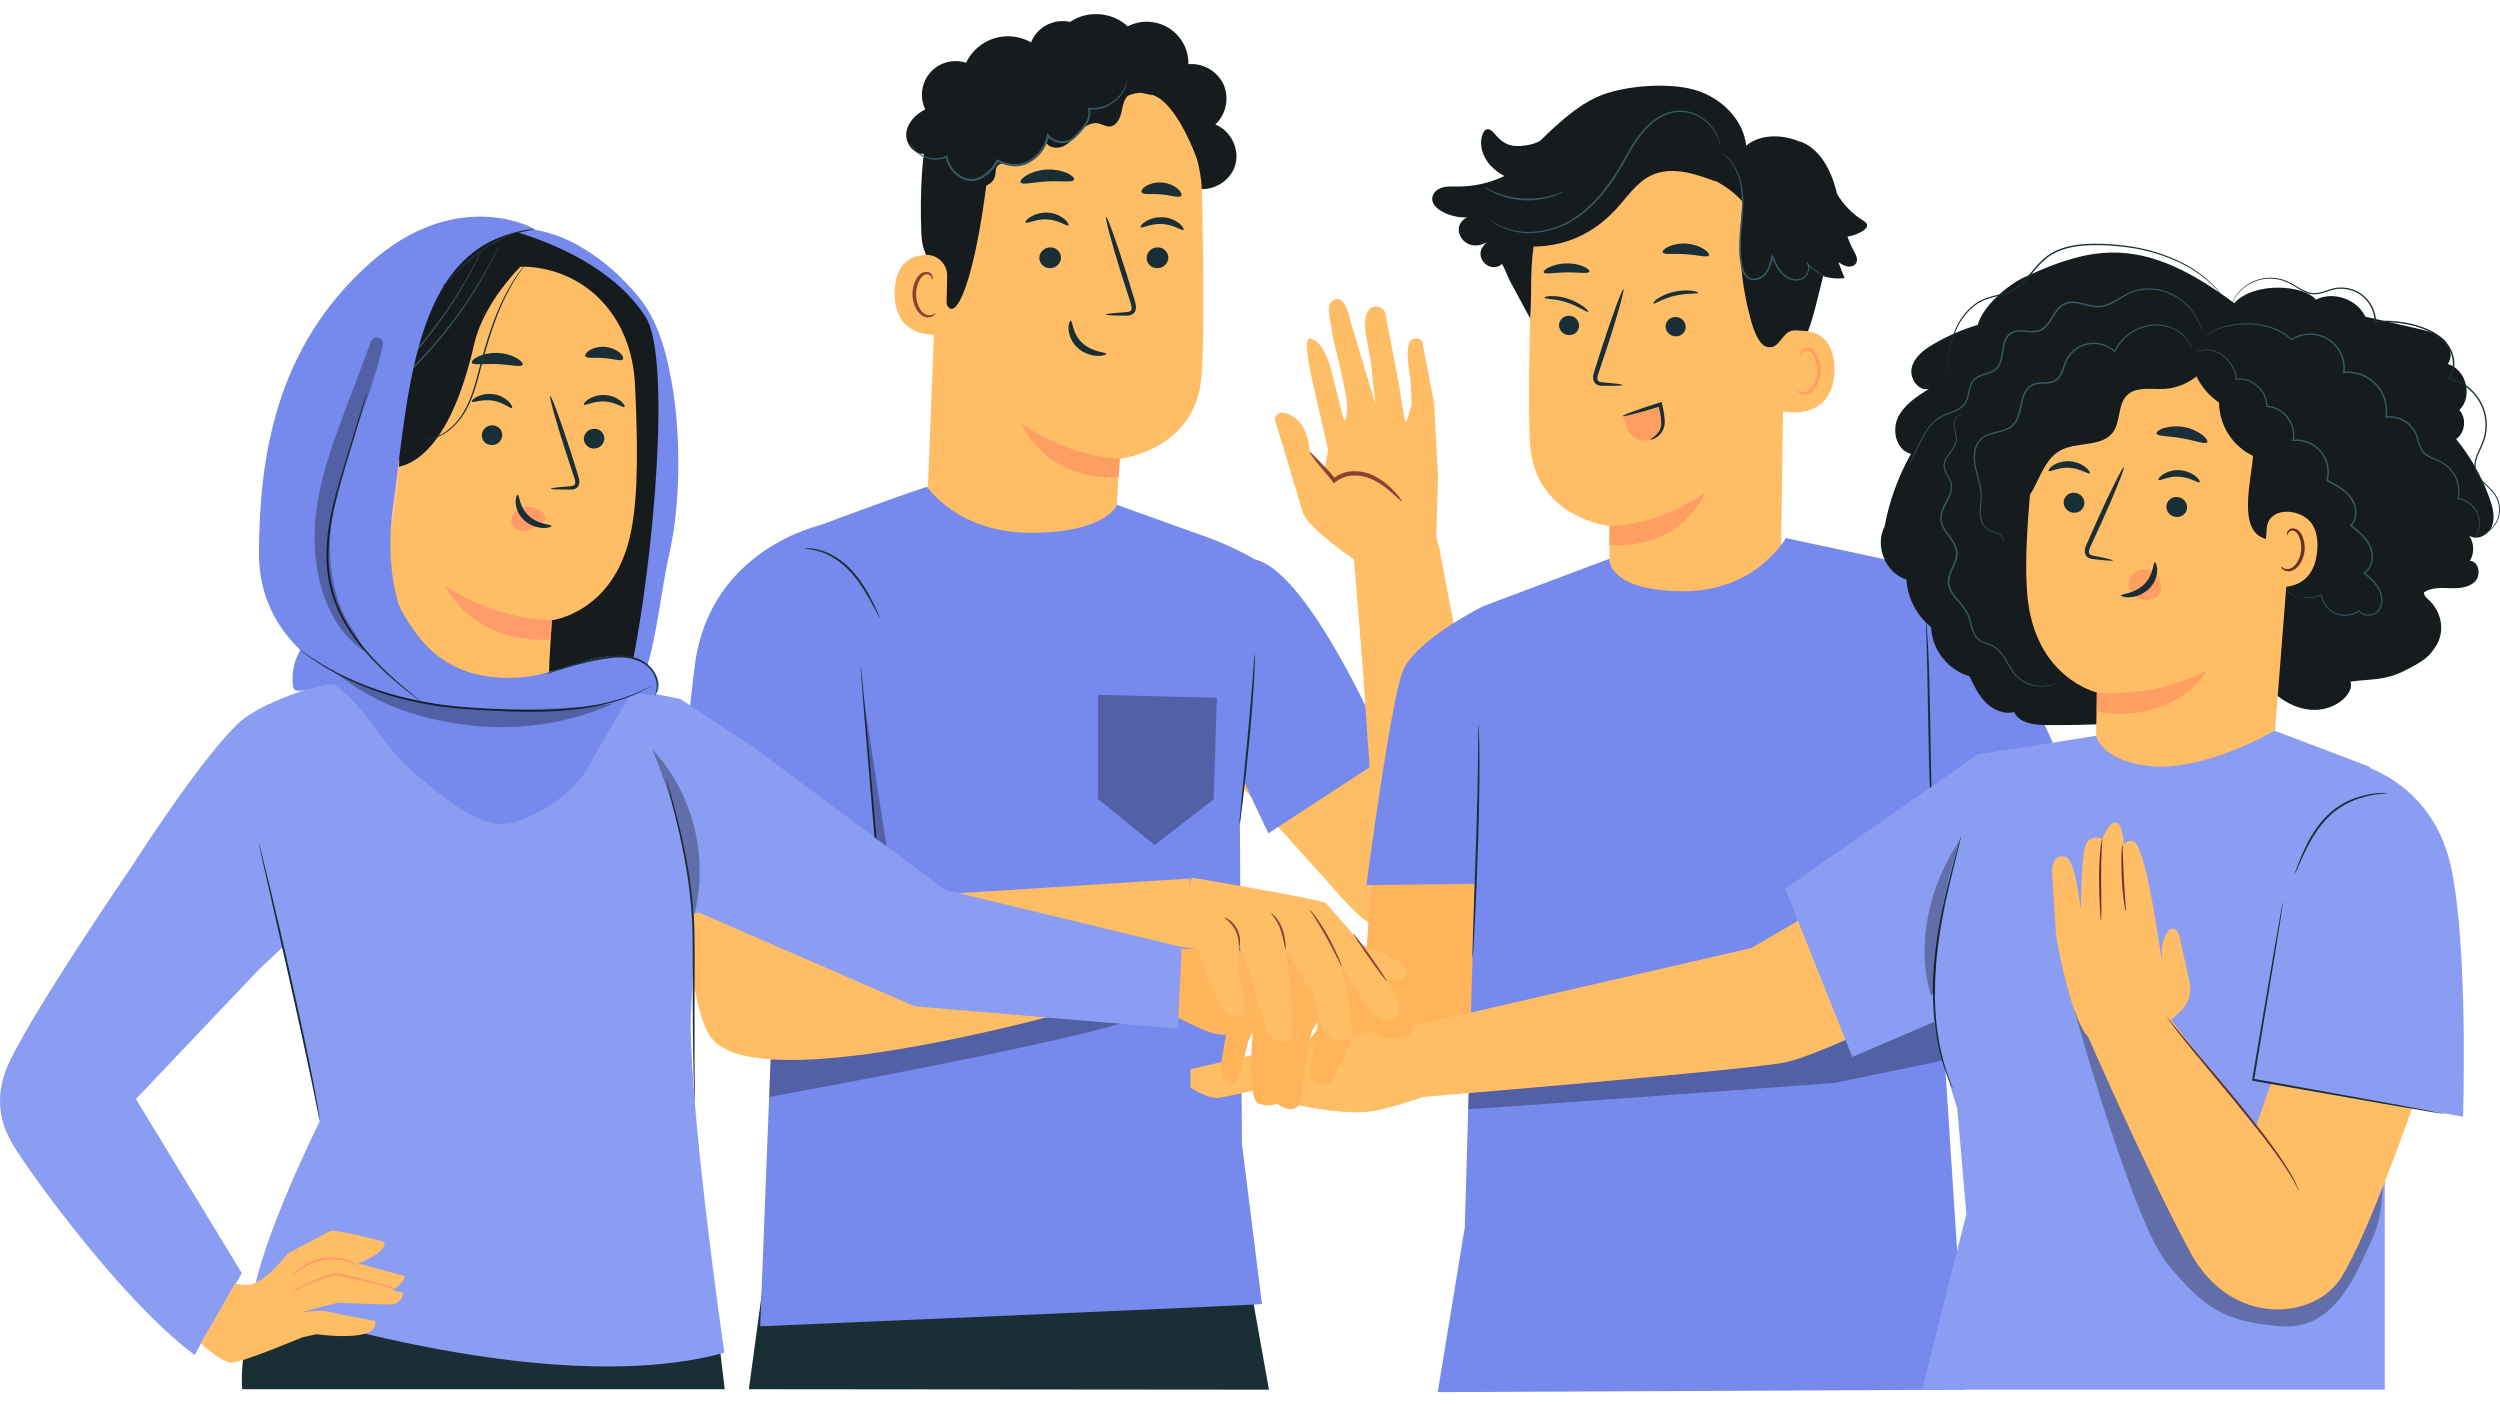 <svg width="1920" height="1080" viewBox="0 0 1920 1080" fill="none" xmlns="http://www.w3.org/2000/svg">
<path d="M575.12 1066.91L591.87 943.67L949.39 926.62L974.56 1067.27L575.12 1066.91Z" fill="#1A2E35"/>
<path d="M910.09 555.68L1017.36 674.68C1035.06 694.33 1047.84 712.21 1073.28 719.39C1091.1 724.39 1128.64 726.5 1138.12 714.79C1151.12 698.73 1159.19 670.96 1140.99 636.03C1129.14 613.29 1025.07 520.37 1025.07 520.37L910.07 555.67" fill="#FFBD66"/>
<path d="M945.42 575.57C946 581.45 974.08 640 974.08 640L1066.16 579.93C1066.16 579.93 1006.89 439.08 963.6 429.61L945.42 575.57Z" fill="#758AEC"/>
<path d="M1103.09 411.42L1104.39 366.68L1101.39 309.68L1092.34 262.29C1092.34 262.29 1089.96 257.64 1083.97 261.15C1077.98 264.66 1083.17 290.53 1083.17 290.53L1084.1 309.98C1084.1 309.98 1080.6 324.98 1079.47 323.73C1078.34 322.48 1074.59 296.21 1074.59 296.21L1063.73 239.83C1062.94 238.091 1061.51 236.72 1059.75 235.997C1057.98 235.274 1056 235.254 1054.22 235.94C1050.38 237.15 1047.86 242.75 1048.35 251.11C1048.84 259.47 1052.47 273.56 1052.85 278.31C1053.23 283.06 1056.36 310.47 1056.36 310.47L1037.36 247.41C1037.36 247.41 1033.84 226.89 1025.29 229.84C1016.74 232.79 1022.45 247.51 1022.83 253.84C1023.21 260.17 1035.59 303.13 1034.56 315.1C1033.53 327.07 1031.62 321.1 1031.62 321.1C1031.62 321.1 1026.62 301.34 1022.76 285.77C1018.9 270.2 1012.96 261.17 1006.21 260.03C999.46 258.89 1008.52 295.03 1008.52 295.03L1019.95 345.46L1017.11 361.52L1005.87 347.07C1005.87 347.07 1005.53 328.14 993.71 320.25C981.71 312.25 978.83 321.25 978.83 321.25L1000.88 394.51C1006.09 406.51 1039.88 429.78 1039.88 429.78L1045.88 503.25L1120.88 501.75L1103.09 411.42Z" fill="#FFBD66"/>
<path d="M1076.76 385C1076.38 385.36 1072.83 381.76 1066.76 376.58C1060.76 371.58 1051.25 364.7 1039.3 365.24C1034.35 365.31 1029.57 367.047 1025.73 370.17L1024.47 371.26L1023.38 369.82C1018.57 363.47 1013.38 357.94 1010.33 353.95C1007.28 349.96 1005.51 347.29 1005.87 347.08C1006.23 346.87 1008.13 349.08 1011.76 352.68C1015.33 356.46 1020.43 361.19 1026.02 368.19L1023.68 367.84C1027.99 364.122 1033.47 362.028 1039.16 361.92C1045.27 361.718 1051.33 363.176 1056.68 366.14C1060.94 368.5 1064.85 371.427 1068.32 374.84C1074.15 380.58 1077 384.71 1076.76 385Z" fill="#8E4132"/>
<path d="M1057.3 667.22L1041.39 438.61L1104.94 418.69L1151.08 667.22H1057.3Z" fill="#FFBD66"/>
<path d="M919.62 144.91C932.03 147.06 945.38 138.63 948.77 126.49C952.16 114.35 945.1 100.23 933.37 95.63C937.426 91.782 940.212 86.788 941.355 81.315C942.499 75.842 941.946 70.15 939.77 65C937.395 59.934 933.531 55.713 928.694 52.901C923.857 50.088 918.278 48.818 912.7 49.26C912.798 43.722 911.458 38.254 908.81 33.39C906.161 28.526 902.296 24.433 897.592 21.51C892.887 18.587 887.505 16.936 881.971 16.716C876.437 16.497 870.941 17.718 866.02 20.26C854.49 9.18 835 7.65 821.83 16.84C816.509 15.649 810.949 16.139 805.919 18.244C800.889 20.349 796.637 23.964 793.75 28.59C791.052 33.33 789.891 38.79 790.428 44.217C790.966 49.645 793.174 54.772 796.75 58.89" fill="#161C1E"/>
<path d="M922.84 288.22C924.84 260.01 924.27 201.58 923.13 148.71C922.536 121.304 911.645 95.127 892.623 75.388C873.602 55.65 847.845 43.797 820.48 42.19L814.85 41.85C753.85 41.85 719.71 93.62 721.37 154.61L712 389.52L748.85 422.81C756.695 429.893 766.052 435.094 776.208 438.02C786.365 440.945 797.054 441.518 807.465 439.694C817.876 437.87 827.734 433.698 836.291 427.494C844.849 421.29 851.879 413.218 856.85 403.89L859.69 352.27C859.69 352.27 918.67 346.63 922.84 288.22Z" fill="#FFBD66"/>
<path d="M860.17 352.21C860.17 352.21 822.71 352.26 784.91 325.28C784.91 325.28 800.44 368.41 859.07 366.58L860.17 352.21Z" fill="#FF9E61"/>
<path d="M897.31 198C897.201 200.178 896.247 202.227 894.65 203.712C893.053 205.197 890.94 206 888.76 205.95C887.696 205.971 886.639 205.78 885.649 205.388C884.66 204.995 883.759 204.409 883 203.664C882.24 202.919 881.636 202.03 881.224 201.049C880.812 200.068 880.6 199.014 880.6 197.95C880.709 195.774 881.662 193.726 883.257 192.242C884.851 190.757 886.962 189.953 889.14 190C890.205 189.977 891.264 190.168 892.254 190.559C893.244 190.951 894.146 191.537 894.907 192.282C895.668 193.027 896.273 193.917 896.685 194.899C897.098 195.881 897.31 196.935 897.31 198Z" fill="#1A2E35"/>
<path d="M908.88 176.58C907.79 177.58 901.74 172.58 892.76 172.05C883.78 171.52 876.93 175.65 876.02 174.49C875.57 173.98 876.74 172.08 879.73 170.16C883.773 167.69 888.483 166.537 893.21 166.86C897.887 167.126 902.357 168.877 905.97 171.86C908.6 174.1 909.42 176.13 908.88 176.58Z" fill="#1A2E35"/>
<path d="M814.87 198C814.764 200.177 813.811 202.226 812.216 203.711C810.621 205.196 808.509 205.999 806.33 205.95C805.266 205.971 804.208 205.78 803.219 205.388C802.23 204.995 801.329 204.409 800.569 203.664C799.809 202.919 799.206 202.03 798.794 201.049C798.382 200.068 798.17 199.014 798.17 197.95C798.279 195.776 799.23 193.729 800.823 192.245C802.415 190.761 804.523 189.956 806.7 190C807.765 189.977 808.823 190.168 809.814 190.559C810.804 190.951 811.706 191.537 812.467 192.282C813.228 193.027 813.832 193.917 814.245 194.899C814.658 195.881 814.87 196.935 814.87 198Z" fill="#1A2E35"/>
<path d="M820.5 173.05C819.4 174.05 813.35 169.05 804.37 168.52C795.39 167.99 788.54 172.12 787.63 170.96C787.18 170.45 788.34 168.54 791.35 166.63C795.392 164.158 800.102 163.001 804.83 163.32C809.503 163.592 813.968 165.343 817.58 168.32C820.21 170.57 821 172.6 820.5 173.05Z" fill="#1A2E35"/>
<path d="M849.17 241.58C849.17 241.07 854.8 240.43 863.91 239.81C866.22 239.71 868.42 239.38 868.91 237.81C869.4 236.24 868.73 233.66 867.78 230.92L862 213.09C854 187.67 848.44 166.82 849.46 166.51C850.48 166.2 857.77 186.51 865.72 211.97C867.633 218.23 869.453 224.213 871.18 229.92C871.9 232.58 873.18 235.62 871.84 238.99C871.459 239.784 870.899 240.48 870.206 241.022C869.512 241.565 868.702 241.941 867.84 242.12C866.552 242.389 865.234 242.493 863.92 242.43C854.82 242.39 849.17 242.09 849.17 241.58Z" fill="#1A2E35"/>
<path d="M822.37 246.24C823.84 246.24 823.28 255.99 831.22 263.4C839.16 270.81 849.59 270.4 849.59 271.72C849.69 272.34 847.16 273.47 842.77 273.34C837.054 273.081 831.611 270.814 827.4 266.94C823.362 263.218 820.927 258.073 820.61 252.59C820.48 248.49 821.71 246.14 822.37 246.24Z" fill="#1A2E35"/>
<path d="M824.9 138C823.9 140.39 814.97 138.71 804.36 139.35C793.73 139.79 785.05 142.35 783.78 140.1C783.22 139.02 784.84 136.81 788.41 134.64C793.163 132.005 798.454 130.489 803.881 130.204C809.308 129.92 814.728 130.876 819.73 133C823.51 134.82 825.35 136.86 824.9 138Z" fill="#1A2E35"/>
<path d="M907.12 150.4C905.42 152.34 899.35 149.86 891.92 149.32C884.51 148.52 878.1 149.88 876.77 147.66C876.2 146.59 877.31 144.6 880.18 142.84C884.013 140.736 888.386 139.821 892.74 140.213C897.095 140.605 901.235 142.285 904.63 145.04C907.13 147.29 907.87 149.44 907.12 150.4Z" fill="#1A2E35"/>
<path d="M919.09 121.6C919.09 121.6 905.84 84.09 888.69 74.5C867.94 62.9 857.36 85.81 837.33 78.92C817.3 72.03 797.49 60.92 775.75 75.42C752 91.3 761.92 104 759 129.87C747.1 234.67 726.15 263.27 723.6 213.42C723.33 207.96 708.52 202.76 707.6 179.7C706.46 149.81 707.45 113.7 715.33 92.95C721.97 75.5 732.83 63.81 751.81 51.34C781.76 31.65 821.21 33.52 847.81 37.79C874.41 42.06 924.24 75.91 919.09 121.6Z" fill="#161C1E"/>
<path d="M727.4 212.05C727.456 209.901 727.075 207.763 726.281 205.765C725.487 203.768 724.295 201.952 722.779 200.428C721.263 198.904 719.453 197.704 717.459 196.9C715.466 196.096 713.329 195.705 711.18 195.75C700.18 196.15 687.72 201.62 687.11 224.19C686.03 264.19 726.45 257.05 726.55 255.9C726.61 255.12 727.1 228.81 727.4 212.05Z" fill="#FFBD66"/>
<path d="M718.24 240.6C718.07 240.47 717.53 241.07 716.34 241.6C714.665 242.273 712.795 242.273 711.12 241.6C706.93 239.93 703.55 233.12 703.55 225.9C703.546 222.465 704.307 219.073 705.78 215.97C707.08 213.07 709.03 211.08 711.17 210.76C711.974 210.569 712.819 210.664 713.56 211.029C714.301 211.394 714.892 212.006 715.23 212.76C715.74 213.9 715.46 214.69 715.67 214.76C715.88 214.83 716.55 214.11 716.27 212.45C716.073 211.452 715.54 210.553 714.76 209.9C713.684 209.039 712.311 208.636 710.94 208.78C707.84 208.91 704.94 211.67 703.48 214.78C701.686 218.201 700.752 222.007 700.76 225.87C700.76 233.94 704.76 241.61 710.47 243.43C711.536 243.772 712.666 243.87 713.775 243.718C714.884 243.566 715.945 243.167 716.88 242.55C718.14 241.57 718.38 240.68 718.24 240.6Z" fill="#8E4132"/>
<path d="M732.75 134.68C737.75 138.53 743 142.51 749.21 143.49C755.42 144.47 762.79 141.31 764.21 135.18C764.85 132.43 764.36 129.18 766.32 127.12C768.65 124.68 772.63 125.72 775.95 126.27C787.5 128.19 799.88 120.68 803.5 109.55C806.21 114.16 813.13 114.38 817.79 111.75C822.45 109.12 825.61 104.56 829.35 100.75C833.09 96.94 838.24 93.64 843.47 94.75C846.4 95.34 849.06 97.27 852.05 97.18C857.33 97.02 860.25 91.03 861.35 85.87C862.45 80.71 863.43 74.67 868.04 72.1C872.31 69.72 877.56 71.55 882.35 72.54C887.14 73.53 893.44 72.77 894.96 68.12C895.75 65.68 894.84 63.01 893.6 60.77C887.95 50.61 874.6 45.46 863.6 49.17C862.013 42.417 858.464 36.284 853.398 31.545C848.332 26.806 841.977 23.672 835.133 22.538C828.289 21.405 821.263 22.322 814.94 25.175C808.616 28.028 803.279 32.689 799.6 38.57C795.583 34.47 790.636 31.401 785.179 29.622C779.722 27.843 773.916 27.408 768.255 28.354C762.594 29.299 757.244 31.597 752.661 35.052C748.078 38.507 744.397 43.018 741.93 48.2C737.112 46.619 731.934 46.49 727.044 47.831C722.153 49.171 717.764 51.921 714.425 55.738C711.086 59.554 708.944 64.269 708.266 69.295C707.587 74.32 708.402 79.434 710.61 84C703.18 87.68 696.61 94.46 695.98 102.72C695.35 110.98 702.91 119.72 710.98 117.99C709.142 121.152 708.584 124.898 709.422 128.459C710.26 132.019 712.429 135.124 715.484 137.135C718.54 139.146 722.249 139.91 725.851 139.272C729.452 138.633 732.673 136.639 734.85 133.7" fill="#161C1E"/>
<path d="M865.9 61.05C865.944 61.295 865.944 61.545 865.9 61.79C865.82 62.26 865.75 62.99 865.52 63.91C864.821 66.584 863.686 69.125 862.16 71.43C859.748 75.087 856.528 78.142 852.75 80.36C847.752 83.376 841.905 84.675 836.1 84.06L836.83 83.21C837.824 86.924 837.303 90.881 835.38 94.21C833.378 97.694 830.878 100.867 827.96 103.63C826.54 105.236 824.951 106.685 823.22 107.95C821.26 109.136 819.038 109.823 816.75 109.95C814.372 110.152 811.982 109.768 809.787 108.832C807.592 107.896 805.66 106.436 804.16 104.58L805.68 104.24C804.886 108.364 803.234 112.275 800.833 115.72C798.432 119.165 795.334 122.068 791.74 124.24C787.781 126.828 783.091 128.066 778.37 127.77C773.75 127.45 769.53 125.84 765.61 124.17L766.7 123.76C764.343 128.472 760.843 132.519 756.52 135.53C752.4 138.42 747.05 139.95 742.37 138.53C738.224 137.383 734.506 135.046 731.674 131.807C728.843 128.569 727.023 124.572 726.44 120.31L727.32 120.78C722.984 122.778 718.087 123.205 713.47 121.99C710.025 121.139 706.831 119.484 704.15 117.16C702.47 115.698 701.055 113.955 699.97 112.01C699.59 111.338 699.292 110.623 699.08 109.88C699.29 109.73 700.23 113 704.58 116.64C707.24 118.793 710.361 120.303 713.7 121.05C718.088 122.1 722.702 121.62 726.78 119.69L727.55 119.3L727.66 120.16C728.279 124.119 730.029 127.814 732.699 130.802C735.369 133.789 738.845 135.942 742.71 137C746.95 138.26 751.65 136.89 755.55 134.16C759.617 131.289 762.909 127.455 765.13 123L765.49 122.28L766.22 122.59C770.09 124.22 774.16 125.74 778.43 126.02C782.797 126.289 787.134 125.135 790.79 122.73C794.186 120.685 797.117 117.951 799.392 114.704C801.667 111.458 803.237 107.77 804 103.88L804.36 102.01L805.52 103.54C806.851 105.172 808.559 106.455 810.496 107.281C812.433 108.107 814.541 108.45 816.64 108.28C818.662 108.192 820.631 107.605 822.37 106.57C823.997 105.398 825.495 104.057 826.84 102.57C829.669 99.93 832.107 96.899 834.08 93.57C835.863 90.581 836.388 87.006 835.54 83.63L835.27 82.63L836.27 82.76C841.798 83.412 847.389 82.251 852.2 79.45C855.889 77.363 859.064 74.476 861.49 71C865.49 65.18 865.62 60.94 865.9 61.05Z" fill="#375A64"/>
<path d="M952.24 633.87L956.47 591.29L971.14 435.22C963.6 427.22 933.23 414.8 933.23 414.8L857.81 387.69C857.81 387.69 850.58 408.39 793.93 409.23C736 410.09 712 373.84 712 373.84C683 383.16 619.83 407.16 619.83 407.16L598.25 610.21L597.15 677.21L583.82 1018.58C583.82 1018.58 963.48 1002.45 969.17 1001.48L953.8 878.58L952.24 633.87Z" fill="#758AEC"/>
<path opacity="0.3" d="M843.28 533.66V613.55L886.75 649.02L932.07 613.87L934.56 535.88L843.28 533.66Z" fill="black"/>
<path opacity="0.3" d="M591.81 814.07L590.7 842.45C590.7 842.45 830.53 799 872.45 782.09C924.17 761.25 951.93 743.57 951.93 743.57L952.8 721.92L591.81 814.07Z" fill="black"/>
<path d="M611.62 424.23C611.62 424.23 555.39 432.86 543.81 501.81C536.34 546.27 513.75 742.09 544.65 794.71C580.4 855.58 903.2 753.46 903.2 753.46L914.2 674.66L665.48 690.48L634.24 524.42L611.62 424.23Z" fill="#FFBD66"/>
<path d="M521.74 655.79H673.37L631.89 402.88C631.89 402.88 545 420.49 533.6 511.29C522.12 602.9 521.74 655.79 521.74 655.79Z" fill="#758AEC"/>
<path d="M540.81 655.79C541.033 655.737 541.261 655.713 541.49 655.72L543.49 655.64L551.15 655.5L579.42 655.25L673.42 655.02L672.65 655.86C672.48 653.86 672.3 651.78 672.12 649.65C668.93 611.51 666.05 576.99 663.95 551.84C662.95 539.42 662.21 529.32 661.66 522.18C661.427 518.78 661.243 516.09 661.11 514.11C661.11 513.27 661.04 512.58 661.01 512.01C660.975 511.771 660.975 511.529 661.01 511.29C661.084 511.521 661.131 511.759 661.15 512C661.22 512.56 661.3 513.24 661.4 514.08C661.61 516.08 661.89 518.74 662.24 522.08C662.91 529.21 663.86 539.29 665.03 551.69C667.25 576.83 670.29 611.34 673.65 649.47C673.83 651.6 674.01 653.71 674.18 655.68L674.25 656.52H673.4L579.4 656.28L551.13 656.04L543.47 655.9L541.47 655.82C541.25 655.842 541.027 655.832 540.81 655.79Z" fill="#1A2E35"/>
<path d="M963.6 502.15C963.763 503.865 963.787 505.591 963.67 507.31C963.67 510.64 963.43 515.44 963.14 521.37C962.52 533.24 961.28 549.61 959.57 567.65C957.86 585.69 956.07 602 954.63 613.79C953.92 619.69 953.3 624.45 952.83 627.79C952.671 629.509 952.37 631.211 951.93 632.88C951.9 631.155 951.997 629.431 952.22 627.72C952.56 624.16 953 619.44 953.54 613.72C954.71 601.66 956.28 585.46 958.02 567.55C959.76 549.64 961.14 533.19 962.02 521.35C962.44 515.63 962.79 510.9 963.02 507.35C963.072 505.604 963.266 503.865 963.6 502.15Z" fill="#1A2E35"/>
<path d="M675.73 474.6C675.045 473.735 674.47 472.788 674.02 471.78C672.873 469.62 671.47 466.993 669.81 463.9C666.21 457.31 661.17 448.11 653.53 439.61C645.89 431.11 636.71 425.74 629.6 423.56C622.49 421.38 617.68 421.66 617.7 421.33C618.783 421.095 619.896 421.024 621 421.12C624.017 421.204 627.011 421.671 629.91 422.51C637.3 424.51 646.85 429.87 654.68 438.56C662.51 447.25 667.42 456.66 670.79 463.4C672.46 466.79 673.72 469.58 674.57 471.52C675.085 472.494 675.474 473.529 675.73 474.6Z" fill="#1A2E35"/>
<path opacity="0.3" d="M656.06 667.22C655.79 665.73 682.28 659.22 682.28 659.22L662.9 533.66L673.37 655.79H654L656.06 667.22Z" fill="black"/>
<path d="M1053.19 678.59L1048.51 743.14L1027.07 770.14L974.59 839.78L1038.15 843.92C1038.15 843.92 1112.7 825.4 1123.67 802.44C1134.64 779.48 1135.28 678.6 1135.28 678.6L1053.19 678.59Z" fill="#FFB45A"/>
<path d="M1367.26 463.6L1370.84 212.49C1373.14 152.75 1343.44 101.04 1283.65 100.39L1278.12 100.65C1251.3 101.914 1225.93 113.231 1207.07 132.348C1188.22 151.465 1177.25 176.982 1176.35 203.82C1174.64 255.63 1173.41 312.91 1175.07 340.59C1178.5 397.86 1236.24 404.05 1236.24 404.05C1236.33 405.81 1236.16 420.05 1235.92 437.16L1236.01 465.61L1367.26 463.6Z" fill="#FFBD66"/>
<path d="M1236.09 404.05C1236.09 404.05 1272.31 404.45 1309.65 378.44C1309.65 378.44 1293.44 421.17 1236.01 418.72L1236.09 404.05Z" fill="#FF9E61"/>
<path d="M1269.93 233.12C1271.18 233.48 1276.93 229.29 1286.29 227.12C1295.65 224.95 1303.2 225.91 1304.03 225.05C1304.44 224.65 1303.03 223.79 1299.69 223.3C1294.87 222.734 1289.98 223.038 1285.27 224.2C1280.69 225.203 1276.34 227.084 1272.47 229.74C1270 231.62 1269.32 233 1269.93 233.12Z" fill="#1A2E35"/>
<path d="M1279.16 250.84C1279.24 252.86 1280.1 254.769 1281.57 256.162C1283.03 257.555 1284.98 258.322 1287 258.3C1287.99 258.331 1288.97 258.163 1289.9 257.808C1290.82 257.453 1291.66 256.916 1292.37 256.231C1293.09 255.545 1293.66 254.724 1294.05 253.815C1294.44 252.907 1294.64 251.929 1294.65 250.94C1294.57 248.921 1293.71 247.012 1292.25 245.619C1290.79 244.225 1288.84 243.458 1286.82 243.48C1285.83 243.447 1284.84 243.612 1283.92 243.966C1282.99 244.32 1282.15 244.856 1281.44 245.543C1280.72 246.229 1280.15 247.051 1279.76 247.961C1279.37 248.871 1279.17 249.85 1279.16 250.84Z" fill="#1A2E35"/>
<path d="M1246.26 295.68C1246.26 295.17 1240.76 294.49 1231.84 293.77C1229.58 293.65 1227.43 293.3 1226.98 291.77C1226.37 290.17 1227.19 287.7 1228.16 285.03C1230.02 279.49 1231.97 273.677 1234 267.59C1242.07 242.77 1247.81 222.41 1246.81 222.09C1245.81 221.77 1238.44 241.63 1230.37 266.45C1228.43 272.57 1226.57 278.4 1224.81 283.98C1224.08 286.58 1222.81 289.55 1224.07 292.86C1224.43 293.638 1224.97 294.324 1225.63 294.865C1226.3 295.405 1227.08 295.787 1227.92 295.98C1229.18 296.257 1230.47 296.371 1231.76 296.32C1240.71 296.4 1246.25 296.18 1246.26 295.68Z" fill="#1A2E35"/>
<path d="M1276.93 193.79C1277.8 195.93 1285.51 194.53 1294.67 195.23C1303.85 195.75 1311.33 198.16 1312.45 196.14C1312.94 195.14 1311.57 193.14 1308.45 191.21C1304.41 188.771 1299.83 187.356 1295.11 187.09C1290.41 186.725 1285.7 187.526 1281.39 189.42C1278.15 191 1276.55 192.77 1276.93 193.79Z" fill="#1A2E35"/>
<path d="M1185.54 209.22C1186.54 210.97 1194.03 209.22 1203.09 209.22C1212.15 209.01 1219.63 210.52 1220.64 208.74C1221.08 207.89 1219.64 206.3 1216.5 204.84C1212.29 203.034 1207.75 202.164 1203.17 202.29C1198.55 202.305 1193.98 203.307 1189.77 205.23C1186.61 206.74 1185.12 208.38 1185.54 209.22Z" fill="#1A2E35"/>
<path d="M1368.14 256C1369.14 255.53 1409.24 242.88 1408.81 284.07C1408.38 325.26 1367.11 316.33 1367.05 315.14C1366.99 313.95 1368.14 256 1368.14 256Z" fill="#FFBD66"/>
<path d="M1379.8 299.62C1379.98 299.49 1380.51 300.13 1381.72 300.7C1383.42 301.446 1385.34 301.507 1387.08 300.87C1391.45 299.32 1395.19 292.45 1395.47 285.03C1395.61 281.497 1394.96 277.978 1393.56 274.73C1392.34 271.73 1390.41 269.58 1388.22 269.17C1387.4 268.942 1386.52 269.009 1385.75 269.36C1384.97 269.711 1384.34 270.323 1383.97 271.09C1383.4 272.23 1383.66 273.09 1383.44 273.09C1383.22 273.09 1382.56 272.39 1382.91 270.69C1383.15 269.672 1383.73 268.768 1384.56 268.13C1385.71 267.28 1387.15 266.92 1388.56 267.13C1391.73 267.38 1394.56 270.34 1395.99 273.6C1397.71 277.182 1398.52 281.131 1398.35 285.1C1398 293.4 1393.67 301.1 1387.7 302.78C1386.59 303.091 1385.43 303.148 1384.29 302.947C1383.16 302.746 1382.08 302.293 1381.15 301.62C1379.86 300.62 1379.65 299.69 1379.8 299.62Z" fill="#FF9E61"/>
<path d="M1186.32 228.82C1187.22 229.76 1194.32 229.3 1203.38 232.29C1212.44 235.28 1218.51 239.9 1219.65 239.63C1220.21 239.52 1219.42 238.1 1216.81 236.01C1212.95 233.091 1208.62 230.855 1204 229.4C1199.57 227.889 1194.9 227.211 1190.23 227.4C1187.1 227.62 1185.87 228.39 1186.32 228.82Z" fill="#1A2E35"/>
<path d="M1197.31 249.88C1197.39 251.899 1198.25 253.808 1199.71 255.202C1201.17 256.595 1203.12 257.362 1205.14 257.34C1206.13 257.371 1207.11 257.203 1208.04 256.848C1208.96 256.493 1209.8 255.956 1210.51 255.271C1211.23 254.585 1211.8 253.764 1212.19 252.855C1212.58 251.947 1212.78 250.969 1212.79 249.98C1212.71 247.961 1211.85 246.052 1210.39 244.659C1208.93 243.265 1206.98 242.498 1204.96 242.52C1203.97 242.489 1202.99 242.657 1202.06 243.012C1201.14 243.367 1200.3 243.904 1199.59 244.589C1198.87 245.275 1198.3 246.096 1197.91 247.005C1197.52 247.914 1197.32 248.891 1197.31 249.88Z" fill="#1A2E35"/>
<path d="M1100.24 150.55C1100.99 148.267 1102.6 146.365 1104.73 145.25C1109.27 142.72 1114.41 143.25 1119.4 143.25C1131.86 143.322 1144.17 140.562 1155.4 135.18C1151.58 133.194 1148.1 130.616 1145.08 127.54C1138.92 121.08 1135.54 111.34 1138.65 102.98C1139.23 101.41 1140.19 99.78 1141.8 99.32C1144.36 98.61 1146.52 101.16 1148.24 103.18C1153.89 109.83 1159.24 112.75 1167.89 112.1C1173.3 111.69 1178.55 110.62 1182.89 108.1C1183.07 107.92 1183.22 107.73 1183.4 107.56C1185.48 105.56 1187.52 103.56 1189.52 101.68C1204.58 87.48 1217.52 77.68 1230.62 72.8C1249.89 65.6 1281.86 63.3 1301.62 69.03C1321.38 74.76 1338.82 91.34 1341.07 111.78C1352.46 102.63 1369.2 103.14 1382.64 108.94L1382.99 108.8C1397.99 114.58 1406.16 130.8 1410.23 146.32C1410.46 147.17 1410.65 148.03 1410.85 148.88C1415.74 157.172 1422.54 164.168 1430.7 169.28C1432.14 170.17 1433.79 171.28 1433.93 172.94C1434.07 174.6 1432.62 175.94 1431.23 176.94C1427.51 179.436 1423.29 181.069 1418.86 181.72C1420.13 185.433 1421.71 189.03 1423.6 192.47C1425.24 195.41 1427.18 198.92 1425.6 201.89C1424.39 204.19 1421.41 205.07 1418.85 204.63C1416.29 204.19 1414.05 202.71 1411.85 201.27L1416.6 213.51C1411.08 214.293 1405.46 213.776 1400.18 212C1396.6 226.34 1392.5 244.65 1388.53 254.34C1382.21 254.16 1376.26 252.52 1372.27 255.93C1366.86 260.56 1364.27 269.46 1355.54 265.83C1351.11 263.99 1347.26 254.48 1345.87 249.88C1336.69 219.213 1334.21 186.928 1338.62 155.22C1332.5 148.37 1325.12 142.756 1316.88 138.68L1317.54 139.31C1301.71 133.36 1283.79 127.44 1268.44 134.55C1256.54 140.07 1249.32 152.09 1240.28 161.55C1223.16 179.55 1202.68 188.97 1177.82 189.41C1175.14 206.6 1176.43 228.52 1175.18 244.59L1160.96 218.26V218.39C1159.9 216.48 1159.03 214.55 1158.19 212.62L1157.9 212.04V212C1156.57 208.91 1155.31 205.81 1153.61 202.73L1153.45 202.87C1144.54 210.34 1131.99 198.25 1139.11 189.05C1140.52 187.216 1142.21 185.61 1144.11 184.29C1140.03 187.93 1134.04 189.57 1128.86 187.83C1123.68 186.09 1119.75 180.7 1120.35 175.26C1120.61 173.416 1121.35 171.674 1122.5 170.208C1123.65 168.742 1125.16 167.605 1126.89 166.91C1119.79 167.297 1112.73 165.556 1106.62 161.91C1102.6 159.45 1098.75 155.57 1100.24 150.55Z" fill="#161C1E"/>
<path d="M1322.84 117.86C1322.72 118.01 1325.2 119.44 1328.44 123.25C1331.68 127.06 1335.2 133.61 1336.73 142.46C1337.59 147.264 1337.96 152.142 1337.83 157.02C1337.72 162.29 1337.15 167.92 1336.59 173.85C1335.9 180.069 1335.6 186.324 1335.69 192.58C1335.77 195.911 1336.1 199.23 1336.69 202.51C1337.32 205.78 1338.09 209.34 1340.48 212.2C1341.45 213.337 1342.69 214.204 1344.09 214.716C1345.5 215.227 1347.01 215.367 1348.48 215.12C1351.3 214.67 1353.89 213.29 1355.84 211.2C1359.63 207 1360.68 201.58 1361.72 196.81L1360.51 196.92C1362.36 201.28 1364.27 205.6 1367.17 209.08C1369.88 212.531 1373.82 214.799 1378.17 215.41C1380.19 215.675 1382.24 215.37 1384.09 214.53C1385.82 213.694 1387.25 212.355 1388.2 210.69C1389.08 209.173 1389.55 207.446 1389.54 205.69C1389.51 204.038 1388.9 202.45 1387.82 201.2L1387.2 201.72C1390.49 205.702 1394.58 208.949 1399.2 211.25C1400.42 211.85 1401.68 212.378 1402.97 212.83C1403.41 212.999 1403.87 213.123 1404.33 213.2C1403.92 212.964 1403.5 212.77 1403.05 212.62C1402.21 212.25 1400.96 211.7 1399.4 210.86C1394.92 208.452 1390.98 205.171 1387.79 201.21L1387.17 201.74C1389.04 203.83 1389.06 207.41 1387.33 210.24C1386.46 211.722 1385.17 212.907 1383.62 213.64C1381.94 214.375 1380.08 214.631 1378.26 214.38C1374.23 213.752 1370.58 211.606 1368.08 208.38C1365.35 205.06 1363.51 200.86 1361.68 196.49L1360.91 194.63L1360.48 196.63C1359.48 201.4 1358.33 206.63 1354.88 210.39C1353.13 212.252 1350.81 213.482 1348.29 213.89C1347.04 214.108 1345.75 213.994 1344.56 213.561C1343.37 213.128 1342.31 212.389 1341.49 211.42C1339.4 208.94 1338.61 205.57 1337.99 202.35C1337.41 199.14 1337.08 195.891 1336.99 192.63C1336.89 186.426 1337.16 180.221 1337.81 174.05C1338.33 168.12 1338.81 162.47 1338.92 157.13C1339.01 152.179 1338.58 147.233 1337.65 142.37C1335.98 133.37 1332.22 126.76 1328.83 123.01C1327.14 120.966 1325.11 119.225 1322.84 117.86Z" fill="#375A64"/>
<path d="M1144.57 169C1144.7 169.153 1144.85 169.287 1145.02 169.4L1146.42 170.48C1147.18 171.075 1147.98 171.616 1148.81 172.1C1149.91 172.809 1151.06 173.447 1152.24 174.01C1159.81 177.675 1168.18 179.394 1176.59 179.01C1189.1 178.501 1201.2 174.382 1211.42 167.15C1223.05 159.22 1233.42 147.38 1241.93 133.74C1246.27 126.92 1249.83 119.91 1253.74 113.45C1257.65 106.99 1261.87 101.03 1266.95 96.37C1271.64 91.827 1277.39 88.533 1283.68 86.79C1286.52 86.076 1289.46 85.813 1292.39 86.01C1295.09 86.234 1297.76 86.816 1300.31 87.74C1308.1 90.628 1314.53 96.339 1318.31 103.74C1320.78 109.06 1320.84 112.44 1321.05 112.39C1321.08 112.191 1321.08 111.989 1321.05 111.79C1320.98 111.31 1320.91 110.79 1320.82 110.03C1320.42 107.787 1319.75 105.602 1318.82 103.52C1317.27 100.247 1315.18 97.259 1312.64 94.68C1309.27 91.243 1305.2 88.572 1300.71 86.85C1298.08 85.863 1295.33 85.231 1292.54 84.97C1289.5 84.739 1286.44 84.989 1283.48 85.71C1276.99 87.448 1271.04 90.798 1266.19 95.45C1260.96 100.2 1256.61 106.26 1252.69 112.76C1248.77 119.26 1245.17 126.26 1240.87 133.01C1232.39 146.56 1222.2 158.27 1210.79 166.12C1200.78 173.281 1188.92 177.422 1176.63 178.05C1168.35 178.502 1160.08 176.944 1152.53 173.51C1147.17 171 1144.68 168.83 1144.57 169Z" fill="#375A64"/>
<path d="M1140 143.74C1140.59 144.324 1141.27 144.822 1142 145.22C1143.91 146.451 1145.92 147.534 1148 148.46C1151.07 149.863 1154.26 151 1157.53 151.86C1161.55 152.877 1165.65 153.526 1169.78 153.8C1173.92 154.007 1178.07 153.829 1182.17 153.27C1185.52 152.794 1188.81 152.031 1192.03 150.99C1194.2 150.308 1196.32 149.462 1198.36 148.46C1199.14 148.146 1199.87 147.729 1200.53 147.22C1200.42 146.99 1197.22 148.53 1191.76 150.08C1188.56 150.991 1185.31 151.66 1182.01 152.08C1173.93 153.094 1165.74 152.623 1157.83 150.69C1154.61 149.899 1151.44 148.873 1148.37 147.62C1143.14 145.42 1140.14 143.52 1140 143.74Z" fill="#375A64"/>
<path d="M1275 310.57C1275 310.57 1254.16 316.64 1246.26 319.52L1249.42 328.58C1250.51 331.872 1252.77 334.653 1255.77 336.398C1258.76 338.144 1262.3 338.734 1265.7 338.058C1269.1 337.383 1272.14 335.488 1274.24 332.73C1276.35 329.971 1277.37 326.54 1277.12 323.08C1277 318.8 1275.83 314.45 1275 310.57Z" fill="#FF9E61"/>
<path d="M1246.3 319.52C1246.02 318.78 1258.64 314.17 1274.64 309.18L1276.14 308.71L1276.47 310.28C1276.47 310.5 1276.56 310.73 1276.61 310.96C1277.61 314.907 1278.24 318.937 1278.5 323C1278.78 326.56 1277.71 330.095 1275.5 332.9C1271.58 337.58 1267.5 337.85 1267.5 337.57C1267.26 337.11 1270.85 336.06 1273.82 331.69C1277.27 327.4 1275.69 319.82 1273.82 311.54C1273.82 311.31 1273.73 311.07 1273.68 310.85L1275.51 311.96C1259.56 316.89 1246.58 320.26 1246.3 319.52Z" fill="#1A2E35"/>
<path d="M1104.18 1069.16L1510.01 1067.27L1487.62 722.08L1485.94 619.17L1462.17 432.68L1371.47 413.23C1371.47 413.23 1348.78 454.93 1290.84 454.08C1234.19 453.24 1236.01 429.14 1236.01 429.14L1139.66 465.32C1139.66 465.32 1086.85 491.02 1077.16 515.94C1067.72 540.19 1049.44 679.74 1049.44 679.74L1132.53 678.74L1124.96 942.74L1104.18 1069.16Z" fill="#758AEC"/>
<path d="M1135.28 556.27C1135.43 556.866 1135.5 557.477 1135.5 558.09C1135.58 559.45 1135.68 561.17 1135.81 563.3C1136.02 567.84 1136.2 574.4 1136.23 582.51C1136.34 598.73 1135.98 621.13 1135.23 645.86C1134.48 670.59 1133.47 692.98 1132.64 709.17C1132.19 717.11 1131.82 723.61 1131.55 728.34C1131.39 730.46 1131.26 732.19 1131.16 733.55C1131.14 734.16 1131.06 734.767 1130.92 735.36C1130.82 734.755 1130.8 734.141 1130.85 733.53C1130.85 732.17 1130.9 730.44 1130.94 728.31C1131.09 723.58 1131.29 717.07 1131.54 709.12C1132.09 692.74 1132.84 670.45 1133.67 645.81C1134.5 621.17 1134.97 598.71 1135.14 582.51C1135.25 574.41 1135.23 567.85 1135.21 563.32C1135.21 561.19 1135.21 559.46 1135.21 558.1C1135.17 557.489 1135.2 556.876 1135.28 556.27Z" fill="#1A2E35"/>
<path d="M1459.36 435.22C1459.36 435.22 1500.18 439.5 1522.05 468.15C1542.15 494.48 1580.9 577.38 1579.87 579.44C1578.84 581.5 1488.61 640.63 1488.61 640.63L1466.3 599.49L1459.36 435.22Z" fill="#758AEC"/>
<path d="M1479.26 475.94C1479.4 476.451 1479.48 476.979 1479.49 477.51C1479.59 478.72 1479.72 480.21 1479.87 482.03C1480.17 485.95 1480.5 491.64 1480.87 498.67C1481.56 512.73 1482.09 532.18 1482.41 553.67C1482.73 575.16 1483.08 594.58 1483.49 608.67C1483.69 615.53 1483.85 621.16 1483.97 625.32C1483.97 627.14 1484.03 628.64 1484.06 629.85C1484.1 630.381 1484.07 630.915 1483.98 631.44C1483.83 630.931 1483.74 630.402 1483.74 629.87C1483.64 628.66 1483.52 627.17 1483.37 625.35C1483.07 621.43 1482.74 615.74 1482.37 608.71C1481.68 594.64 1481.15 575.2 1480.83 553.71C1480.51 532.22 1480.16 512.81 1479.74 498.71C1479.55 491.85 1479.38 486.22 1479.26 482.06C1479.26 480.23 1479.2 478.74 1479.18 477.52C1479.13 476.992 1479.16 476.46 1479.26 475.94Z" fill="#1A2E35"/>
<path d="M914.23 835.22C914.23 835.22 927.67 844.22 936.13 843.11C944.59 842 972.2 835.22 972.2 835.22C972.2 835.22 972.76 837.67 980.09 843.22C987.42 848.77 1031.94 856.08 1050.54 853.83C1069.14 851.58 1100.71 839.74 1100.71 839.74L1091.23 786.45L1007.47 799.66L914.23 821.14V835.23V835.22Z" fill="#FFBD66"/>
<path d="M942.33 791.82C942.33 791.82 935 823.94 939 828.45C943 832.96 947.91 834.09 950.73 827.89C953.55 821.69 958.73 799.65 958.73 799.65L962.11 791.82C962.11 791.82 957.61 844.82 966.62 847.62C975.63 850.42 980.71 847.62 980.71 847.62C980.71 847.62 998.71 861.14 999.88 839.73C1001.05 818.32 1007.53 791.82 1007.53 791.82L1011.71 784.82V796.82C1011.71 796.82 1002.21 825 1007.53 828.95C1012.85 832.9 1018.48 835.71 1021.86 831.2C1025.24 826.69 1040.95 793.67 1044.43 782.11C1044.43 782.11 1055 797.38 1069.74 797.57C1081.29 797.73 1088.01 792.76 1083.29 785.57C1078.57 778.38 1066.95 772.34 1066.95 772.34L1051.73 736.78L1014.53 728.08H972.2L942.33 791.82Z" fill="#FFB45A"/>
<path d="M882 769C882 769 917.54 790.16 933.88 794.1C950.22 798.04 1037.88 782.48 1036.96 776.96C1036.04 771.44 1024.63 766.48 1016.74 765.36C1008.85 764.24 985.74 760.28 985.74 760.28H1047.74L1077.61 779.17C1077.61 779.17 1088.21 774.9 1084.77 766.24C1082.94 761.64 1059.57 743.38 1059.57 743.38L1002.65 732.1L901.76 728.16L882 769Z" fill="#FFB55C"/>
<path d="M915.27 674C915.27 674 1016.16 690.91 1018.42 693.73C1020.68 696.55 1046.6 725.85 1046.6 725.85C1046.6 725.85 1085.47 739.22 1080.42 747.85C1075.37 756.48 1064.07 751.24 1064.07 751.24C1064.07 751.24 1079.85 776.04 1072.53 781.11C1065.21 786.18 1057.31 782.8 1051.67 775.47C1046.03 768.14 1029.67 741.09 1029.67 741.09C1029.67 741.09 1043.2 796.33 1036.43 798.02C1029.66 799.71 1018.96 800.27 1014.43 786.18C1009.9 772.09 1008.8 764.18 1008.8 764.18L987.38 728.67C987.38 728.67 995.83 793.51 990.76 798.86C990.76 798.86 977.76 803.07 973.29 791.8C968.82 780.53 962.58 754.8 962.58 754.8L951.87 726.46L950.74 744.46C950.74 744.46 959.74 777.72 954.12 779.97C948.5 782.22 941.12 779.97 937.21 772.38C933.3 764.79 928.93 755.82 927.07 748.38C926 744 920 729 920 729L898.58 726.18L915.27 674Z" fill="#FFBD66"/>
<path d="M1039.48 717.26C1039.84 717.01 1045.83 724.91 1052.87 734.91C1059.91 744.91 1065.33 753.21 1064.98 753.46C1064.63 753.71 1058.64 745.8 1051.59 735.8C1044.54 725.8 1039.13 717.51 1039.48 717.26Z" fill="#8E4132"/>
<path d="M1005.88 698.6C1006.03 698.48 1007.88 700.6 1010.6 704.24C1014.06 709.041 1017.23 714.05 1020.08 719.24C1022.95 724.413 1025.55 729.73 1027.88 735.17C1029.65 739.35 1030.56 742.01 1030.37 742.09C1030.18 742.17 1028.9 739.67 1026.88 735.63C1024.86 731.59 1022.06 726.01 1018.72 719.99C1015.38 713.97 1012.13 708.66 1009.72 704.86C1007.31 701.06 1005.69 698.74 1005.88 698.6Z" fill="#8E4132"/>
<path d="M976.18 701.6C976.28 701.45 977.84 702.31 979.74 704.41C982.157 707.211 983.98 710.474 985.1 714C986.214 717.467 986.949 721.044 987.29 724.67C987.57 727.43 987.6 729.14 987.39 729.17C987.18 729.2 986.76 727.53 986.21 724.84C985.552 721.345 984.688 717.892 983.62 714.5C982.535 711.152 980.94 707.991 978.89 705.13C977.29 702.93 976 701.78 976.18 701.6Z" fill="#8E4132"/>
<path d="M940.35 704.66C940.43 704.49 941.92 704.95 943.98 706.41C946.657 708.346 948.82 710.907 950.281 713.87C951.741 716.833 952.455 720.108 952.36 723.41C952.27 725.92 951.73 727.41 951.54 727.41C951.07 727.41 952.14 721.17 948.87 714.62C945.6 708.07 940.06 705 940.35 704.66Z" fill="#8E4132"/>
<path opacity="0.3" d="M1127.56 851.83C1134.76 851.78 1408.81 831.71 1408.81 831.71L1505.49 811.71L1481.61 704.71L1128.32 818.37L1127.56 851.83Z" fill="black"/>
<path d="M1091.23 786.44L1344.93 728.13C1344.93 728.13 1575.93 593.5 1579.45 591.32C1583.39 588.91 1561.59 728.13 1561.59 728.13C1561.59 728.13 1414.45 805.65 1372.09 815.7C1349.03 821.17 1093.09 842.45 1093.09 842.45L1091.23 786.44Z" fill="#FFBD66"/>
<path d="M1715.84 232.8C1731.47 215.93 1769.63 218.86 1778.57 230.14C1791.9 223.38 1810.22 229.68 1816.57 243.19L1857.11 252.47C1864.02 254.06 1871.25 255.8 1876.53 260.53C1881.81 265.26 1884.22 274.01 1879.77 279.53C1894.05 283.39 1899.45 304.75 1888.77 314.93C1894.55 321.13 1893.28 332.42 1886.27 337.18C1897.37 350.773 1906.07 366.161 1912 382.68C1914.47 389.58 1916.43 397.27 1913.82 404.11C1911.21 410.95 1902.12 415.6 1896.22 411.25C1898.19 414.09 1899.29 417.436 1899.41 420.888C1899.53 424.34 1898.65 427.754 1896.88 430.72C1903.75 430.95 1905.69 441.6 1900.88 446.54C1896.07 451.48 1888.44 451.94 1881.57 451.72C1874.7 451.5 1867.25 451.06 1861.57 454.93C1861.62 455.771 1861.84 456.592 1862.22 457.345C1862.6 458.097 1863.13 458.766 1863.77 459.31C1875.48 469.02 1878.67 485.58 1869.7 497.87C1868.87 499.01 1868.09 500.06 1867.41 501C1863.41 506.61 1853.48 511.69 1847.31 514.83C1831.69 522.78 1822.46 521.16 1805.09 523.5C1809.71 534.73 1781.3 559.23 1749.29 534.57C1684.79 551.22 1638.35 557.33 1571.74 556.86C1562.23 556.79 1550.82 555.39 1546.74 546.86C1539.02 548.86 1530.74 545.17 1525.09 539.53C1519.44 533.89 1515.94 526.53 1512.54 519.32C1496.13 514.75 1483.61 498.75 1483.1 481.72C1477.58 477.268 1473.05 471.718 1469.79 465.42C1466.53 459.123 1464.61 452.217 1464.16 445.14C1448.16 440.14 1439.58 419.25 1447.33 404.42C1450.98 384.803 1457.84 365.923 1467.64 348.54C1456.77 346.08 1452.81 331.35 1457.39 321.18C1461.97 311.01 1471.95 304.55 1481.39 298.65C1473.22 300.74 1466.22 290.44 1468.24 282.25C1470.26 274.06 1477.69 268.48 1484.96 264.25C1495.63 257.987 1507.01 253.037 1518.87 249.51C1522.87 235.21 1541.38 219.06 1554.87 212.83C1609.29 187.73 1647.31 181.62 1715.87 232.83" fill="#161C1E"/>
<path d="M1564 334.56C1568.68 297.31 1596.31 252.96 1633.33 259.22L1747.86 295.86C1753.28 296.784 1758.16 299.706 1761.53 304.048C1764.91 308.39 1766.53 313.839 1766.09 319.32L1746.67 568.38C1745.44 584.117 1738.8 598.944 1727.9 610.354C1716.99 621.764 1702.48 629.057 1686.81 631C1677.07 632.208 1667.18 631.308 1657.81 628.362C1648.45 625.415 1639.82 620.49 1632.53 613.92C1625.23 607.35 1619.43 599.29 1615.52 590.283C1611.61 581.277 1609.69 571.536 1609.87 561.72C1610.19 544.59 1610.39 531.72 1610.38 531.8C1610.37 531.88 1563.1 520.9 1557.07 457.95C1554.07 426.68 1558.79 375.94 1564 334.56Z" fill="#FFBD66"/>
<path d="M1584.9 385.17C1584.75 387.255 1585.42 389.316 1586.76 390.914C1588.11 392.512 1590.03 393.519 1592.11 393.72C1593.12 393.863 1594.15 393.802 1595.14 393.541C1596.13 393.28 1597.06 392.824 1597.87 392.2C1598.68 391.575 1599.35 390.796 1599.86 389.906C1600.36 389.017 1600.68 388.035 1600.8 387.02C1600.95 384.937 1600.29 382.877 1598.94 381.279C1597.6 379.681 1595.68 378.673 1593.6 378.47C1592.59 378.326 1591.56 378.385 1590.57 378.646C1589.58 378.906 1588.65 379.362 1587.84 379.986C1587.03 380.611 1586.35 381.391 1585.85 382.281C1585.34 383.172 1585.02 384.154 1584.9 385.17Z" fill="#1A2E35"/>
<path d="M1573.37 361.69C1574.3 362.79 1580.64 358.69 1589.24 359.24C1597.84 359.79 1603.88 364.49 1604.87 363.5C1605.36 363.06 1604.47 361.12 1601.87 358.94C1598.31 356.133 1593.97 354.495 1589.44 354.25C1584.97 353.955 1580.52 355.09 1576.73 357.49C1573.93 359.36 1572.91 361.19 1573.37 361.69Z" fill="#1A2E35"/>
<path d="M1663.78 388.48C1663.64 390.561 1664.31 392.617 1665.66 394.208C1667.01 395.8 1668.92 396.802 1671 397C1672.01 397.144 1673.04 397.085 1674.03 396.825C1675.02 396.565 1675.95 396.11 1676.76 395.486C1677.56 394.863 1678.24 394.084 1678.75 393.195C1679.25 392.306 1679.57 391.325 1679.69 390.31C1679.84 388.227 1679.18 386.167 1677.83 384.569C1676.49 382.971 1674.57 381.963 1672.49 381.76C1671.47 381.613 1670.44 381.671 1669.45 381.932C1668.45 382.192 1667.52 382.649 1666.71 383.276C1665.9 383.903 1665.22 384.686 1664.72 385.58C1664.21 386.474 1663.9 387.46 1663.78 388.48Z" fill="#1A2E35"/>
<path d="M1657.84 368.55C1658.76 369.65 1665.11 365.55 1673.7 366.1C1682.29 366.65 1688.34 371.35 1689.34 370.36C1689.83 369.92 1688.94 367.98 1686.34 365.8C1682.78 362.991 1678.43 361.353 1673.9 361.11C1669.43 360.815 1664.98 361.95 1661.19 364.35C1658.4 366.22 1657.38 368.05 1657.84 368.55Z" fill="#1A2E35"/>
<path d="M1622.65 430.41C1622.72 429.92 1617.43 428.66 1608.83 427.02C1606.65 426.65 1604.6 426.09 1604.32 424.57C1604.04 423.05 1604.97 420.64 1606.19 418.15L1613.73 401.82C1624.23 378.57 1631.98 359.39 1631.04 358.97C1630.1 358.55 1620.82 377.07 1610.32 400.33C1607.79 406.07 1605.32 411.53 1603.05 416.77C1602.05 419.21 1600.46 421.96 1601.38 425.32C1601.65 426.114 1602.1 426.837 1602.69 427.432C1603.28 428.028 1604 428.482 1604.79 428.76C1605.99 429.158 1607.23 429.41 1608.49 429.51C1617.18 430.52 1622.59 430.89 1622.65 430.41Z" fill="#1A2E35"/>
<path d="M1610.38 531.84C1610.38 531.84 1652.15 537.15 1695.25 514.76C1695.25 514.76 1672.34 556.32 1610.31 546.61L1610.38 531.84Z" fill="#FF9E61"/>
<path d="M1656.24 332.89C1656.94 335.28 1665.6 334.71 1675.61 336.55C1685.67 338.2 1693.61 341.66 1695.1 339.64C1695.76 338.64 1694.47 336.39 1691.32 333.92C1687.1 330.871 1682.24 328.823 1677.11 327.931C1671.99 327.038 1666.72 327.325 1661.72 328.77C1657.92 330 1655.94 331.76 1656.24 332.89Z" fill="#1A2E35"/>
<path d="M1578.24 332.27C1579.63 334.32 1585.69 332.66 1592.82 333C1599.96 333.1 1605.9 335.13 1607.42 333.18C1608.09 332.18 1607.26 330.18 1604.73 328.18C1601.33 325.742 1597.28 324.371 1593.09 324.241C1588.91 324.111 1584.78 325.228 1581.23 327.45C1578.59 329.31 1577.63 331.27 1578.24 332.27Z" fill="#1A2E35"/>
<path d="M1535.43 364.05C1536.19 354.29 1539.43 344.4 1546.25 337.36C1549.98 333.51 1554.68 330.61 1558.01 326.36C1565.19 317.26 1564.42 304.44 1567.59 293.29C1569.71 286.098 1573.52 279.516 1578.69 274.09C1583.86 268.664 1590.26 264.55 1597.34 262.09C1609.12 258.09 1622.34 258.9 1633.46 253.27C1641.66 249.1 1647.97 241.73 1656.39 238.05C1672.8 230.9 1691.54 239.58 1706.76 249.05C1709.6 261.31 1701.69 271.74 1694.06 281.76C1690.2 286.757 1685.31 290.859 1679.72 293.784C1674.12 296.708 1667.96 298.386 1661.66 298.7C1651.9 299.11 1640.55 296.7 1633.58 303.55C1626.24 310.74 1628.81 323.67 1622.74 331.96C1614.06 343.8 1594.87 338.91 1582.07 346.1C1572.19 351.65 1567.87 363.28 1562.77 373.41C1557.67 383.54 1549 394 1537.65 393.28C1536.16 383.6 1534.66 373.82 1535.43 364.05Z" fill="#161C1E"/>
<path d="M1682.05 270.84C1710.63 270.927 1738.92 276.544 1765.36 287.38C1773.21 290.61 1781.36 294.67 1785.71 301.95C1789.56 308.34 1789.9 316.2 1789.71 323.67C1789.03 347.04 1779.12 375.48 1769.83 396.94L1740.33 413.94C1717.94 408.23 1728.95 369.6 1730.33 350.16C1722.58 346.453 1716.02 340.646 1711.4 333.398C1706.79 326.15 1704.29 317.753 1704.21 309.16C1697.87 304.855 1692.58 299.173 1688.74 292.537C1684.91 285.902 1682.62 278.484 1682.05 270.84Z" fill="#161C1E"/>
<path d="M1740.85 405.51C1741.97 392.16 1758.43 389.85 1769.85 396.94C1776.09 400.83 1780.7 408.39 1779.64 422.57C1776.81 460.38 1739.43 449.73 1739.45 448.64C1739.41 448 1739.54 421.14 1740.85 405.51Z" fill="#FFBD66"/>
<path d="M1752 435.19C1752.18 435.08 1752.63 435.7 1753.7 436.29C1755.22 437.077 1756.98 437.245 1758.62 436.76C1762.72 435.59 1766.56 429.5 1767.25 422.7C1767.59 419.469 1767.21 416.202 1766.12 413.14C1765.12 410.28 1763.53 408.22 1761.54 407.71C1760.8 407.458 1760 407.471 1759.27 407.747C1758.54 408.022 1757.93 408.543 1757.54 409.22C1756.95 410.22 1757.14 411.01 1756.93 411.06C1756.72 411.11 1756.17 410.37 1756.59 408.83C1756.87 407.909 1757.45 407.111 1758.25 406.57C1759.35 405.862 1760.69 405.614 1761.97 405.88C1764.87 406.3 1767.29 409.18 1768.41 412.26C1769.78 415.663 1770.29 419.352 1769.9 423C1769.09 430.6 1764.66 437.44 1759.07 438.61C1758.03 438.834 1756.94 438.82 1755.9 438.569C1754.87 438.318 1753.9 437.836 1753.07 437.16C1752 436.1 1751.89 435.24 1752 435.19Z" fill="#66312B"/>
<path d="M1770.18 459.25C1772.21 459.347 1774.25 459.25 1776.26 458.96C1778.57 458.685 1780.81 458.047 1782.92 457.07L1782.47 456.84C1782.94 460.056 1784.23 463.096 1786.22 465.665C1788.21 468.234 1790.83 470.245 1793.82 471.501C1796.82 472.757 1800.09 473.217 1803.32 472.835C1806.55 472.452 1809.62 471.242 1812.24 469.32L1811.6 469.2C1812.72 470.938 1814.48 472.16 1816.5 472.6C1818.54 473.059 1820.68 472.917 1822.64 472.19C1824.69 471.476 1826.45 470.101 1827.64 468.28C1828.82 466.414 1829.5 464.282 1829.64 462.08C1829.88 457.519 1828.5 453.02 1825.74 449.38C1823.07 445.62 1819.51 442.54 1815.94 439.49L1815.86 440.36C1817.45 439.395 1818.82 438.108 1819.88 436.582C1820.94 435.056 1821.67 433.325 1822.02 431.5C1822.83 427.768 1822.53 423.879 1821.14 420.32C1819.63 416.744 1817.43 413.497 1814.68 410.76C1811.91 407.992 1808.96 405.407 1805.86 403.02V403.88C1807.25 402.438 1808.31 400.72 1808.99 398.839C1809.67 396.957 1809.94 394.954 1809.79 392.96C1809.59 388.864 1808.17 384.921 1805.71 381.64C1800.95 375.35 1793.94 371.79 1787.48 368.43L1787.77 369.09C1788.82 365.165 1788.9 361.043 1788.01 357.079C1787.12 353.115 1785.28 349.427 1782.65 346.329C1780.02 343.231 1776.68 340.817 1772.91 339.294C1769.14 337.77 1765.06 337.182 1761.02 337.58L1761.59 338.24C1763.2 331.48 1760.81 324.58 1756.79 319.73C1752.77 314.88 1746.88 311.67 1740.95 311.6L1741.41 312.08C1741.53 305.15 1737.77 299.13 1733.11 295.43C1730.94 293.625 1728.43 292.282 1725.72 291.483C1723.01 290.683 1720.17 290.444 1717.37 290.78L1717.79 291.16C1717.65 287.713 1716.65 284.355 1714.89 281.39C1713.43 278.755 1711.53 276.388 1709.27 274.39C1705.76 271.072 1701.24 269.024 1696.43 268.57L1695.01 268.45C1694.55 268.45 1694.1 268.51 1693.67 268.53C1692.87 268.561 1692.07 268.638 1691.27 268.76C1690.04 269.004 1688.82 269.338 1687.64 269.76L1685.51 270.63C1685.27 270.715 1685.03 270.822 1684.81 270.95C1685.06 270.898 1685.31 270.821 1685.55 270.72L1687.7 269.96C1688.89 269.592 1690.09 269.308 1691.32 269.11C1692.11 269 1692.9 268.94 1693.69 268.93C1694.11 268.93 1694.55 268.87 1695 268.87L1696.39 269.02C1701.08 269.537 1705.47 271.59 1708.88 274.86C1711.07 276.851 1712.9 279.197 1714.31 281.8C1715.99 284.666 1716.93 287.902 1717.05 291.22V291.65L1717.48 291.6C1720.18 291.298 1722.9 291.547 1725.5 292.333C1728.1 293.119 1730.5 294.424 1732.58 296.17C1737.05 299.76 1740.58 305.58 1740.47 312.17V312.65H1740.95C1746.57 312.75 1752.2 315.76 1756.03 320.49C1759.86 325.22 1762.11 331.75 1760.57 338.1L1760.39 338.83L1761.14 338.76C1765.01 338.376 1768.91 338.937 1772.51 340.395C1776.11 341.852 1779.31 344.162 1781.82 347.127C1784.33 350.092 1786.09 353.622 1786.93 357.414C1787.78 361.207 1787.69 365.148 1786.68 368.9L1786.56 369.35L1786.97 369.56C1793.43 372.91 1800.28 376.44 1804.8 382.44C1807.13 385.534 1808.47 389.254 1808.66 393.12C1808.8 394.953 1808.56 396.795 1807.94 398.527C1807.32 400.258 1806.35 401.84 1805.08 403.17L1804.61 403.62L1805.12 404.02C1811.21 408.86 1817.33 413.96 1820.12 420.84C1821.43 424.19 1821.73 427.853 1820.97 431.37C1820.66 433.05 1819.99 434.646 1819.02 436.054C1818.05 437.461 1816.8 438.649 1815.34 439.54L1814.68 439.92L1815.26 440.42C1818.84 443.42 1822.34 446.48 1824.92 450.09C1827.55 453.523 1828.88 457.772 1828.68 462.09C1828.44 466.22 1826.08 470.18 1822.31 471.4C1818.73 472.76 1814.24 471.94 1812.31 468.82L1812.06 468.41L1811.67 468.7C1808.93 470.683 1805.7 471.869 1802.33 472.129C1798.96 472.388 1795.58 471.71 1792.57 470.17C1790.07 468.824 1787.91 466.922 1786.26 464.611C1784.61 462.3 1783.51 459.642 1783.05 456.84L1782.99 456.41L1782.6 456.6C1780.56 457.567 1778.38 458.209 1776.14 458.5C1774.16 458.81 1772.15 458.927 1770.14 458.85C1766.97 458.845 1763.84 458.188 1760.94 456.92C1759.12 456.184 1757.6 454.852 1756.63 453.14C1756.05 451.96 1755.96 451.24 1755.89 451.26C1755.91 451.429 1755.94 451.597 1755.99 451.76C1756.08 452.263 1756.24 452.751 1756.47 453.21C1757.41 455.001 1758.93 456.414 1760.79 457.21" fill="#375A64"/>
<path d="M1900.84 413.13C1901.41 412.431 1901.9 411.674 1902.3 410.87C1903.51 408.553 1904.24 406.015 1904.44 403.41C1904.82 399.225 1903.8 395.033 1901.54 391.49C1900.03 389.127 1898.05 387.105 1895.71 385.555C1893.38 384.005 1890.74 382.961 1887.98 382.49L1888.29 382.94C1889.66 376.531 1888.56 369.839 1885.2 364.21C1883.38 361.049 1880.9 358.32 1877.92 356.21C1874.85 353.97 1871.14 352.78 1867.66 351.15C1865.89 350.386 1864.24 349.376 1862.75 348.15C1861.28 346.857 1860.12 345.242 1859.37 343.43C1857.75 339.78 1857.29 335.48 1855.23 331.54C1853.03 327.515 1849.69 324.239 1845.61 322.131C1841.54 320.023 1836.93 319.18 1832.38 319.71L1833.02 320.36C1833.75 315.774 1833.42 311.082 1832.05 306.645C1830.67 302.208 1828.3 298.145 1825.12 294.768C1821.93 291.392 1818.01 288.792 1813.66 287.17C1809.31 285.547 1804.64 284.945 1800.02 285.41L1800.64 286.04C1801.27 280.997 1800.45 275.878 1798.27 271.289C1796.08 266.699 1792.63 262.83 1788.32 260.138C1784.01 257.446 1779.02 256.044 1773.94 256.098C1768.85 256.151 1763.89 257.658 1759.64 260.44L1760.24 260.51C1756.53 256.837 1752.07 254.006 1747.16 252.21C1742.81 250.524 1738.26 249.398 1733.63 248.86C1726.13 247.897 1718.52 248.28 1711.16 249.99C1706.43 251.027 1701.9 252.82 1697.74 255.3C1696.65 255.947 1695.6 256.676 1694.62 257.48C1693.94 258 1693.62 258.3 1693.62 258.3C1693.62 258.3 1695.05 257.24 1697.9 255.55C1702.08 253.2 1706.6 251.513 1711.3 250.55C1718.6 248.949 1726.13 248.644 1733.54 249.65C1738.1 250.217 1742.57 251.359 1746.85 253.05C1751.62 254.827 1755.95 257.606 1759.56 261.2L1759.84 261.48L1760.17 261.27C1764.26 258.618 1769.02 257.188 1773.9 257.151C1778.78 257.114 1783.56 258.469 1787.69 261.059C1791.82 263.648 1795.13 267.363 1797.22 271.767C1799.31 276.172 1800.1 281.082 1799.5 285.92L1799.41 286.63L1800.12 286.56C1804.57 286.115 1809.06 286.696 1813.24 288.258C1817.43 289.82 1821.2 292.323 1824.27 295.572C1827.34 298.822 1829.62 302.732 1830.94 307.001C1832.26 311.271 1832.58 315.786 1831.88 320.2L1831.76 320.95L1832.53 320.85C1836.86 320.349 1841.23 321.147 1845.1 323.144C1848.97 325.14 1852.16 328.244 1854.26 332.06C1856.26 335.75 1856.7 340.06 1858.41 343.88C1859.23 345.825 1860.47 347.559 1862.06 348.95C1863.63 350.232 1865.36 351.295 1867.22 352.11C1870.8 353.76 1874.44 354.91 1877.37 357.03C1880.23 359.06 1882.61 361.679 1884.37 364.71C1887.65 370.139 1888.77 376.606 1887.49 382.82L1887.41 383.22L1887.81 383.28C1890.48 383.714 1893.02 384.697 1895.29 386.167C1897.56 387.637 1899.5 389.562 1900.98 391.82C1903.21 395.247 1904.27 399.31 1903.98 403.39C1903.82 405.957 1903.17 408.47 1902.06 410.79C1901.34 412.35 1900.79 413.1 1900.84 413.13Z" fill="#375A64"/>
<path d="M1538.66 417.27C1538.91 416.798 1539.06 416.277 1539.1 415.742C1539.13 415.207 1539.05 414.671 1538.86 414.17C1538.43 412.937 1537.69 411.84 1536.7 410.99C1535.34 409.871 1533.76 409.044 1532.06 408.56C1529.99 407.991 1528.02 407.125 1526.2 405.99C1524.19 404.448 1522.73 402.293 1522.04 399.85C1521.22 397.034 1520.95 394.089 1521.23 391.17C1521.42 388.04 1521.97 384.75 1522.03 381.17C1522.22 374 1519.3 366.66 1517.59 358.72C1516.66 354.628 1516.56 350.392 1517.29 346.26C1518.11 342.09 1520.38 337.94 1524.29 335.73C1528.2 333.52 1532.95 332.8 1537.63 331.46C1540.06 330.84 1542.37 329.827 1544.47 328.46C1546.57 326.939 1548.26 324.909 1549.36 322.56C1551.67 317.9 1552.31 312.7 1553.59 307.72C1554.14 305.217 1555.07 302.813 1556.34 300.59C1557.65 298.411 1559.64 296.724 1562 295.79C1565.28 294.62 1568.91 294.86 1572.49 294.54C1574.32 294.425 1576.12 294.006 1577.82 293.3C1579.52 292.543 1580.98 291.349 1582.07 289.84C1584.22 286.84 1585.07 283.38 1586.19 280.24C1587.21 277.103 1588.88 274.217 1591.09 271.77C1593.19 269.427 1595.75 267.543 1598.61 266.235C1601.47 264.927 1604.57 264.224 1607.71 264.17C1613.62 264.114 1619.33 266.289 1623.71 270.26L1624.2 270.72L1624.49 270.11C1626.72 265.503 1629.91 261.426 1633.85 258.149C1637.78 254.873 1642.37 252.473 1647.3 251.11C1651.42 250 1655.72 249.701 1659.96 250.23C1663.57 250.623 1667.08 251.663 1670.32 253.3C1676.03 256.35 1680.51 261.273 1683.02 267.24C1683.19 267.62 1683.33 267.93 1683.45 268.18C1683.49 268.291 1683.55 268.396 1683.62 268.49C1683.6 268.373 1683.57 268.258 1683.52 268.15L1683.16 267.15C1682.71 265.875 1682.14 264.643 1681.46 263.47C1678.97 258.905 1675.18 255.177 1670.58 252.75C1667.29 251.042 1663.73 249.941 1660.05 249.5C1655.71 248.923 1651.29 249.191 1647.05 250.29C1641.98 251.658 1637.26 254.096 1633.2 257.441C1629.15 260.785 1625.86 264.959 1623.56 269.68L1624.34 269.53C1619.8 265.366 1613.85 263.07 1607.69 263.1C1604.4 263.146 1601.15 263.873 1598.15 265.236C1595.15 266.599 1592.46 268.568 1590.26 271.02C1587.94 273.567 1586.19 276.577 1585.12 279.85C1583.96 283.05 1583.12 286.45 1581.12 289.15C1579.12 291.85 1575.83 293.15 1572.36 293.39C1568.89 293.63 1565.18 293.39 1561.57 294.7C1558.96 295.723 1556.77 297.579 1555.33 299.98C1554 302.302 1553.02 304.814 1552.45 307.43C1551.16 312.49 1550.51 317.63 1548.32 322.04C1547.3 324.229 1545.74 326.122 1543.79 327.54C1541.8 328.854 1539.61 329.831 1537.3 330.43C1532.73 331.77 1527.86 332.43 1523.71 334.85C1521.67 336.053 1519.96 337.73 1518.71 339.74C1517.52 341.695 1516.7 343.845 1516.26 346.09C1515.51 350.354 1515.64 354.725 1516.62 358.94C1518.41 367.01 1521.32 374.22 1521.17 381.2C1521.17 384.65 1520.62 387.95 1520.46 391.12C1520.2 394.125 1520.51 397.153 1521.39 400.04C1522.13 402.603 1523.7 404.851 1525.84 406.44C1527.7 407.581 1529.72 408.437 1531.84 408.98C1533.49 409.421 1535.04 410.194 1536.39 411.25C1537.36 412.042 1538.11 413.077 1538.56 414.25C1538.93 415.217 1538.97 416.281 1538.66 417.27Z" fill="#375A64"/>
<path d="M1466.18 357.4C1466.34 357.182 1466.48 356.947 1466.59 356.7L1467.66 354.59L1471.66 346.45C1473.43 342.93 1475.42 338.52 1478.25 333.7C1481.08 328.88 1484.94 323.58 1491.16 320.33C1494.25 318.72 1497.81 317.69 1501.39 316.17C1503.25 315.41 1505 314.422 1506.61 313.23C1508.3 311.95 1509.65 310.279 1510.55 308.36C1512.41 304.46 1512.55 300.01 1514.05 295.97C1514.74 293.927 1516.05 292.144 1517.78 290.86C1519.66 289.623 1521.73 288.707 1523.91 288.15C1526.23 287.536 1528.48 286.713 1530.65 285.69C1532.91 284.524 1534.74 282.686 1535.91 280.43C1538.26 275.87 1538.38 270.68 1539.39 265.8C1539.79 263.345 1540.69 260.997 1542.03 258.9C1543.47 256.866 1545.65 255.482 1548.1 255.05C1553.1 254.05 1558.41 255.92 1563.97 255.14C1566.75 254.706 1569.33 253.4 1571.32 251.41C1573.17 249.46 1574.79 247.298 1576.14 244.97C1577.45 242.746 1578.87 240.593 1580.41 238.52C1581.86 236.507 1583.81 234.9 1586.06 233.85C1590.6 231.85 1595.7 233.06 1600.35 234.21C1605 235.36 1609.93 236.64 1614.71 235.7C1619.49 234.76 1623.53 232.48 1627.31 230.22C1631.09 227.96 1634.7 225.56 1638.55 224.22C1645.85 221.902 1653.67 221.784 1661.03 223.88C1667.12 225.546 1672.76 228.572 1677.52 232.73C1681.07 235.913 1684.1 239.623 1686.52 243.73C1688.02 246.352 1689.29 249.099 1690.32 251.94L1691.16 254.14C1691.24 254.4 1691.35 254.651 1691.48 254.89C1691.44 254.623 1691.37 254.362 1691.27 254.11C1691.09 253.55 1690.84 252.8 1690.54 251.86C1689.59 248.97 1688.38 246.174 1686.91 243.51C1684.52 239.3 1681.48 235.493 1677.91 232.23C1673.11 227.948 1667.4 224.815 1661.21 223.07C1653.69 220.881 1645.69 220.958 1638.21 223.29C1634.21 224.68 1630.56 227.09 1626.76 229.29C1622.96 231.49 1618.99 233.79 1614.49 234.6C1609.99 235.41 1605.3 234.28 1600.59 233.09C1598.18 232.423 1595.72 231.948 1593.24 231.67C1590.61 231.326 1587.94 231.712 1585.51 232.784C1583.09 233.856 1581.01 235.574 1579.49 237.75C1577.93 239.858 1576.47 242.048 1575.14 244.31C1573.84 246.553 1572.28 248.637 1570.49 250.52C1568.67 252.344 1566.32 253.544 1563.77 253.95C1558.59 254.71 1553.27 252.87 1547.85 253.86C1545.11 254.355 1542.68 255.903 1541.07 258.17C1539.64 260.402 1538.68 262.903 1538.26 265.52C1537.26 270.52 1537.09 275.63 1534.91 279.86C1533.85 281.929 1532.17 283.614 1530.11 284.68C1528 285.673 1525.81 286.473 1523.56 287.07C1521.27 287.671 1519.11 288.648 1517.14 289.96C1515.25 291.369 1513.83 293.318 1513.07 295.55C1511.52 299.82 1511.41 304.23 1509.66 307.89C1507.91 311.55 1504.46 313.82 1501 315.29C1497.54 316.76 1493.93 317.87 1490.75 319.55C1484.34 322.96 1480.47 328.55 1477.67 333.32C1474.87 338.09 1472.93 342.64 1471.22 346.2L1467.37 354.43C1466.97 355.34 1466.64 356.05 1466.37 356.59C1466.29 356.856 1466.23 357.126 1466.18 357.4Z" fill="#375A64"/>
<path d="M1507.14 318.47C1506.92 318.4 1506.68 318.357 1506.45 318.34C1505.76 318.314 1505.07 318.455 1504.45 318.75C1502.79 319.53 1500.9 321.9 1500.57 325.4C1500.54 327.314 1500.77 329.223 1501.28 331.07C1501.88 333.207 1502.17 335.42 1502.15 337.64C1501.84 340.16 1500.88 342.556 1499.36 344.59C1497.86 346.84 1495.95 349.05 1494.36 351.74C1493.46 353.136 1492.9 354.718 1492.7 356.366C1492.51 358.015 1492.7 359.685 1493.25 361.25C1494.41 364.5 1496.7 367.25 1497.79 370.53C1498.88 373.81 1498.17 377.53 1496.58 380.93C1494.99 384.33 1492.89 387.68 1491.38 391.5C1490.56 393.439 1490.11 395.515 1490.06 397.62C1490.06 399.786 1490.51 401.928 1491.38 403.91C1493.14 407.91 1495.98 411.24 1498.38 414.83C1500.78 418.42 1502.81 422.51 1502.17 426.89C1501.53 431.27 1499.09 435.21 1497.38 439.58C1496.45 441.777 1495.93 444.126 1495.85 446.51C1495.88 448.886 1496.45 451.225 1497.51 453.35C1499.58 457.54 1502.73 460.84 1505.51 464.19C1508.29 467.54 1510.8 471 1512 475C1513.2 479 1513.92 483.11 1515.73 486.85C1516.6 488.732 1517.89 490.393 1519.49 491.71C1521.1 492.895 1522.89 493.798 1524.8 494.38C1526.58 494.943 1528.32 495.611 1530.02 496.38C1531.59 497.193 1533.05 498.219 1534.34 499.43C1536.72 501.885 1538.75 504.646 1540.4 507.64C1542.09 510.49 1543.66 513.29 1545.4 515.8C1548.55 520.422 1553.11 523.905 1558.4 525.73C1562.36 527.118 1566.58 527.593 1570.75 527.12C1573.37 526.833 1575.93 526.134 1578.33 525.05C1579.16 524.667 1579.96 524.222 1580.73 523.72C1580.66 523.49 1577.48 525.96 1570.73 526.72C1566.64 527.098 1562.51 526.566 1558.65 525.16C1553.51 523.336 1549.11 519.902 1546.08 515.37C1544.36 512.89 1542.83 510.1 1541.15 507.23C1539.48 504.151 1537.4 501.31 1534.98 498.78C1533.63 497.489 1532.09 496.398 1530.43 495.54C1528.7 494.771 1526.93 494.103 1525.12 493.54C1523.32 492.992 1521.63 492.139 1520.12 491.02C1518.64 489.797 1517.46 488.255 1516.67 486.51C1514.96 482.97 1514.34 478.84 1513.03 474.79C1511.72 470.74 1509.21 466.93 1506.42 463.57C1503.63 460.21 1500.55 456.92 1498.6 452.95C1497.61 450.984 1497.09 448.819 1497.06 446.62C1497.14 444.377 1497.64 442.168 1498.51 440.1C1500.15 435.85 1502.75 431.85 1503.37 427.1C1503.66 424.775 1503.38 422.414 1502.56 420.22C1501.74 418.114 1500.67 416.115 1499.37 414.27C1496.9 410.62 1494.1 407.32 1492.43 403.55C1491.61 401.711 1491.19 399.722 1491.18 397.71C1491.23 395.73 1491.64 393.776 1492.41 391.95C1493.84 388.27 1495.99 384.95 1497.55 381.41C1499.11 377.87 1500 373.88 1498.74 370.3C1497.48 366.72 1495.22 364.07 1494.13 361.02C1493.61 359.573 1493.43 358.026 1493.6 356.498C1493.77 354.97 1494.3 353.503 1495.13 352.21C1496.6 349.61 1498.49 347.38 1500.01 345.06C1501.57 342.911 1502.54 340.39 1502.82 337.75C1502.81 335.47 1502.48 333.203 1501.82 331.02C1501.29 329.227 1501.03 327.368 1501.02 325.5C1501.26 322.15 1503.02 319.83 1504.56 319.03C1505.35 318.607 1506.24 318.413 1507.14 318.47Z" fill="#375A64"/>
<path d="M1899.91 411.88C1900.92 411.907 1901.92 411.826 1902.91 411.64C1905.78 411.119 1908.5 410.001 1910.91 408.36C1914.84 405.761 1917.73 401.87 1919.09 397.36C1919.98 394.352 1920.19 391.186 1919.71 388.087C1919.24 384.987 1918.08 382.031 1916.33 379.43C1914.33 376.54 1911.61 374.1 1908.9 371.51C1906.19 368.92 1903.36 366.12 1901.98 362.39C1900.6 358.66 1901.23 354.39 1902.78 350.39C1904.33 346.39 1906.6 342.44 1908.07 337.97C1909.68 333.056 1910.24 327.86 1909.73 322.716C1909.21 317.571 1907.63 312.591 1905.07 308.094C1902.52 303.596 1899.06 299.681 1894.91 296.598C1890.76 293.515 1886.01 291.333 1880.97 290.19L1881.3 291.08C1883.09 288.658 1884.26 285.842 1884.73 282.87C1885.17 279.872 1885.04 276.817 1884.33 273.87C1883.62 270.88 1882.38 268.039 1880.68 265.48C1878.93 262.918 1876.81 260.635 1874.38 258.71C1867.08 252.89 1858.2 250.01 1849.67 248.19C1841.31 246.442 1832.74 245.913 1824.23 246.62L1824.83 247.16C1824.74 242.261 1823.32 237.478 1820.72 233.327C1818.11 229.177 1814.42 225.817 1810.05 223.61C1805.94 221.576 1801.38 220.61 1796.8 220.8C1792.29 220.91 1788.2 222.61 1784.32 223.85C1782.42 224.495 1780.46 224.912 1778.46 225.09C1776.54 225.212 1774.61 224.975 1772.77 224.39C1769.12 223.25 1765.95 221.19 1762.84 219.33C1759.89 217.405 1756.7 215.873 1753.35 214.77C1750.26 213.822 1747.04 213.333 1743.81 213.32C1738.29 213.258 1732.84 214.636 1728.01 217.32C1724.43 219.323 1721.25 221.979 1718.65 225.15C1717.03 227.12 1715.65 229.283 1714.56 231.59C1714.17 232.38 1713.83 233.199 1713.56 234.04C1713.62 234.04 1713.93 233.21 1714.73 231.67C1715.89 229.425 1717.3 227.318 1718.94 225.39C1721.56 222.31 1724.72 219.737 1728.27 217.8C1733.04 215.228 1738.39 213.93 1743.8 214.03C1746.97 214.067 1750.11 214.569 1753.13 215.52C1756.41 216.624 1759.52 218.147 1762.41 220.05C1765.49 221.92 1768.69 224.05 1772.5 225.25C1774.43 225.882 1776.47 226.143 1778.5 226.02C1780.57 225.847 1782.61 225.427 1784.58 224.77C1788.58 223.51 1792.5 221.9 1796.82 221.77C1801.23 221.601 1805.62 222.543 1809.57 224.51C1813.76 226.642 1817.29 229.877 1819.78 233.866C1822.27 237.856 1823.63 242.448 1823.7 247.15V247.74L1824.29 247.69C1832.69 247.011 1841.15 247.543 1849.4 249.27C1857.84 251.08 1866.57 253.94 1873.63 259.58C1875.97 261.433 1878.01 263.628 1879.7 266.09C1881.32 268.531 1882.5 271.239 1883.18 274.09C1883.86 276.895 1883.99 279.805 1883.57 282.66C1883.13 285.448 1882.04 288.092 1880.37 290.37L1879.85 291.07L1880.69 291.26C1885.59 292.365 1890.2 294.48 1894.24 297.469C1898.28 300.459 1901.64 304.257 1904.13 308.622C1906.61 312.987 1908.16 317.822 1908.67 322.819C1909.18 327.815 1908.64 332.863 1907.09 337.64C1905.69 341.98 1903.42 345.9 1901.88 350.03C1900.34 354.16 1899.54 358.7 1901.13 362.68C1902.72 366.66 1905.61 369.52 1908.31 372.09C1911.02 374.419 1913.5 377.016 1915.69 379.84C1917.4 382.347 1918.54 385.2 1919.03 388.197C1919.51 391.194 1919.33 394.261 1918.5 397.18C1917.22 401.593 1914.45 405.426 1910.66 408.03C1908.3 409.686 1905.63 410.843 1902.81 411.43C1901 411.82 1899.91 411.82 1899.91 411.88Z" fill="#1A2E35"/>
<path d="M1494.27 292.22C1494.33 291.981 1494.37 291.737 1494.39 291.49L1494.63 289.37C1494.85 287.43 1495.15 284.7 1495.54 281.21C1495.93 277.72 1496.54 273.35 1497.6 268.41C1498.72 262.807 1500.5 257.356 1502.9 252.17C1505.81 245.895 1510.02 240.314 1515.26 235.8C1518.2 233.352 1521.51 231.39 1525.07 229.99C1528.95 228.692 1532.9 227.63 1536.9 226.81C1541.19 225.895 1545.26 224.17 1548.9 221.73C1552.56 219.011 1555.85 215.843 1558.72 212.3C1561.72 208.81 1564.58 205.13 1567.9 201.8C1571.2 198.388 1575.1 195.615 1579.41 193.62C1588.16 189.54 1597.78 188.5 1606.87 188.29C1615.66 188.156 1624.45 188.671 1633.17 189.83C1647.97 191.686 1662.36 195.984 1675.75 202.55C1684.75 207.03 1692.99 212.898 1700.16 219.94C1701.39 221.22 1702.54 222.31 1703.46 223.33L1705.7 225.97L1707.1 227.59C1707.25 227.781 1707.41 227.956 1707.6 228.11C1707.49 227.898 1707.35 227.7 1707.19 227.52L1705.88 225.83L1703.71 223.1C1702.82 222.1 1701.71 220.94 1700.48 219.63C1693.38 212.411 1685.15 206.396 1676.12 201.82C1662.68 195.118 1648.21 190.724 1633.31 188.82C1624.54 187.623 1615.69 187.081 1606.84 187.2C1597.68 187.4 1587.92 188.43 1578.92 192.61C1574.49 194.669 1570.48 197.523 1567.08 201.03C1563.7 204.43 1560.83 208.14 1557.86 211.61C1555.07 215.085 1551.84 218.192 1548.27 220.86C1544.74 223.26 1540.77 224.957 1536.6 225.86C1532.56 226.707 1528.58 227.795 1524.67 229.12C1521.01 230.566 1517.61 232.592 1514.6 235.12C1509.29 239.743 1505.03 245.456 1502.12 251.87C1499.74 257.131 1498 262.656 1496.93 268.33C1495.93 273.33 1495.42 277.66 1495.05 281.21C1494.68 284.76 1494.49 287.53 1494.36 289.4C1494.31 290.29 1494.27 290.99 1494.24 291.54C1494.23 291.767 1494.24 291.995 1494.27 292.22Z" fill="#1A2E35"/>
<path d="M1659.68 450.31C1659.52 447.755 1658.68 445.29 1657.23 443.177C1655.79 441.064 1653.79 439.382 1651.47 438.31C1649.11 437.313 1646.5 437.066 1644 437.603C1641.49 438.139 1639.21 439.434 1637.47 441.31C1635.91 443.173 1635 445.493 1634.88 447.918C1634.75 450.344 1635.41 452.745 1636.77 454.76C1638.05 456.854 1639.92 458.514 1642.16 459.52C1645.05 460.773 1648.24 461.121 1651.33 460.52C1653.9 460.167 1656.25 458.887 1657.94 456.92C1659.28 454.99 1659.89 452.649 1659.68 450.31Z" fill="#FF9E61"/>
<path d="M1654.88 431.9C1653.45 431.9 1654.22 441.41 1646.67 448.8C1639.12 456.19 1629 456 1629 457.31C1628.92 457.92 1631.41 458.97 1635.68 458.73C1641.23 458.35 1646.47 456.023 1650.48 452.16C1654.32 448.444 1656.57 443.382 1656.75 438.04C1656.77 434.05 1655.52 431.79 1654.88 431.9Z" fill="#1A2E35"/>
<path d="M1820.26 589L1746.79 561.14C1746.79 561.14 1690.15 594.8 1646.5 587.82C1612.67 582.41 1609.89 565.02 1609.89 565.02L1569.18 571.58C1569.18 571.58 1507.52 622.83 1494.64 674.92C1487.04 705.68 1485.19 745.92 1485.19 781.32C1485.19 795.45 1503.19 851.38 1503.19 851.38L1510.19 932.38L1476.13 1067.28H1831.5V694L1820.26 589Z" fill="#8B9DF2"/>
<path d="M1422.56 811.72L1370.96 682.5L1519.04 579.34L1569.18 571.62L1556.14 754.51L1422.56 811.72Z" fill="#8B9DF2"/>
<path d="M1499.88 836.26C1499.51 835.696 1499.19 835.096 1498.94 834.47C1498.4 833.26 1497.5 831.47 1496.59 829.17C1493.9 822.589 1491.7 815.821 1489.99 808.92C1485.43 791.5 1482.92 766.4 1485.44 739.03C1487.96 711.66 1493.87 687.4 1498.31 670.03C1500.56 661.33 1502.5 654.33 1503.87 649.5C1504.54 647.21 1505.08 645.37 1505.49 643.95C1505.65 643.293 1505.88 642.654 1506.16 642.04C1506.11 642.718 1505.99 643.388 1505.8 644.04C1505.45 645.48 1505.01 647.35 1504.46 649.66C1503.21 654.72 1501.46 661.72 1499.38 670.3C1495.22 687.73 1489.48 711.93 1486.99 739.17C1484.5 766.41 1486.8 791.3 1491.06 808.67C1492.66 815.555 1494.7 822.332 1497.16 828.96C1497.98 831.33 1498.79 833.1 1499.23 834.35C1499.51 834.963 1499.73 835.603 1499.88 836.26Z" fill="#1A2E35"/>
<g opacity="0.3">
<path d="M1483 764.79L1486.24 762.47C1486.07 723.22 1492.62 681.66 1505.51 644.58C1481.45 680.17 1471.21 725 1483 764.79Z" fill="black"/>
</g>
<path opacity="0.3" d="M1584.87 746.93C1584.87 746.93 1635.87 935.6 1664.25 970.2C1692.63 1004.8 1708.16 1015.13 1751.98 1018.61C1795.8 1022.09 1812.04 971.43 1821.77 951.67C1831.5 931.91 1829.77 902.24 1829.77 902.24L1770 868.88L1722.77 946.72L1601.1 743.57L1584.87 746.93Z" fill="black"/>
<path d="M1592.85 771.5C1592.85 771.5 1644.77 892.27 1681.99 961.5C1713.5 1020.13 1777.79 1013.62 1798.19 981.01C1818.59 948.4 1852.72 850.75 1852.72 850.75L1744.28 831.75L1732.2 866.1L1650 761.24L1592.85 771.5Z" fill="#FFBD66"/>
<path d="M1681.57 754.1L1673.57 717.98C1673.57 717.98 1669.93 707.98 1663.98 716.8C1658.03 725.62 1660.8 742.25 1660.8 742.25C1660.8 742.25 1649.57 656.34 1639.7 646.98C1636.1 643.57 1631.15 648.27 1631.15 648.27C1631.15 648.27 1630 631.46 1624.73 631.57C1619.46 631.68 1614.48 644.2 1614.48 644.2C1612.53 643.211 1610.29 642.937 1608.16 643.424C1606.02 643.912 1604.13 645.131 1602.8 646.87C1598.19 652.46 1598.16 699.17 1598.16 699.17C1598.16 699.17 1593.78 660.69 1586.89 658.26C1575.89 654.37 1575.89 669.02 1575.89 669.02L1579.11 719.1C1579.11 719.1 1585.11 753.28 1592.73 774.77C1600.35 796.26 1604.73 796.49 1604.73 796.49L1654.23 795.17C1654.23 795.17 1665.39 784.95 1674.23 777.05C1677.38 774.218 1679.72 770.601 1681.01 766.568C1682.3 762.536 1682.49 758.233 1681.57 754.1Z" fill="#FFBD66"/>
<path d="M1765.55 914.77C1765.21 914.306 1764.93 913.802 1764.71 913.27L1762.59 908.87L1758.74 902.17C1757.16 899.61 1755.24 896.76 1753.19 893.58C1744.62 881.04 1731.68 864.49 1716.95 846.58C1702.22 828.67 1688.61 812.64 1679.06 800.78C1674.28 794.86 1670.51 789.99 1667.98 786.56C1666.83 784.94 1665.89 783.62 1665.15 782.56C1664.79 782.115 1664.48 781.624 1664.25 781.1C1664.68 781.478 1665.07 781.904 1665.4 782.37L1668.46 786.2C1671.13 789.5 1675.02 794.26 1679.91 800.08C1689.66 811.75 1703.39 827.67 1718.15 845.6C1732.91 863.53 1745.74 880.22 1754.1 892.98C1756.1 896.22 1757.97 899.12 1759.49 901.74C1761.01 904.36 1762.19 906.74 1763.14 908.61C1763.89 910.46 1764.51 911.96 1765 913.16C1765.25 913.673 1765.43 914.213 1765.55 914.77Z" fill="#66312B"/>
<path d="M1808.07 585.83C1808.07 585.83 1867.27 597.93 1882.17 664.94C1895.86 726.56 1891.62 857.62 1891.62 857.62L1730.41 829.25L1769.63 605.48L1808.07 585.83Z" fill="#8B9DF2"/>
<path d="M1753.29 692.74C1753.32 692.976 1753.32 693.214 1753.29 693.45C1753.22 694.01 1753.13 694.68 1753.02 695.52C1752.73 697.45 1752.34 700.1 1751.84 703.44C1750.72 710.44 1749.14 720.38 1747.19 732.61C1743.11 757.37 1737.48 791.46 1731.19 829.37L1730.56 828.48L1735.83 829.42L1835.89 847.48L1866.18 853.13L1874.4 854.75L1876.53 855.2C1876.78 855.246 1877.02 855.316 1877.25 855.41C1877 855.448 1876.75 855.448 1876.5 855.41L1874.34 855.1L1866.07 853.78L1835.69 848.62L1735.55 831L1730.27 830.06L1729.51 829.93L1729.64 829.17C1736.09 791.28 1741.88 757.23 1746.09 732.48C1748.24 720.28 1749.98 710.38 1751.21 703.39L1752.68 695.52C1752.85 694.69 1752.98 694.02 1753.1 693.52C1753.12 693.251 1753.18 692.988 1753.29 692.74Z" fill="#1A2E35"/>
<path d="M1762.33 671.24C1762.6 669.917 1763.01 668.627 1763.55 667.39C1764.45 664.96 1765.79 661.45 1767.61 657.18C1771.31 648.76 1776.78 636.75 1786.97 626.56C1791.75 621.804 1797.32 617.922 1803.44 615.09C1808.42 612.784 1813.66 611.105 1819.05 610.09C1822.68 609.385 1826.36 609.003 1830.05 608.95C1831.39 608.852 1832.73 608.915 1834.05 609.14C1834.05 609.47 1828.28 609.22 1819.27 611.14C1810.26 613.06 1797.98 617.64 1788.07 627.63C1778.16 637.62 1772.55 649.31 1768.62 657.63L1764.11 667.63C1763.64 668.888 1763.04 670.097 1762.33 671.24Z" fill="#1A2E35"/>
<path d="M1613.57 706.71C1613.36 706.71 1613.07 703.22 1612.76 697.56C1612.45 691.9 1612.14 684.08 1612.1 675.43C1612.03 668.036 1612.33 660.643 1613 653.28C1613.56 647.62 1614.3 644.17 1614.5 644.2C1614.7 644.23 1614.38 647.72 1614.09 653.36C1613.8 659 1613.63 666.8 1613.66 675.43C1613.74 683.81 1613.81 691.43 1613.86 697.53C1613.89 703.19 1613.79 706.7 1613.57 706.71Z" fill="#66312B"/>
<path d="M1629.93 648.86C1630.15 648.86 1630.26 651.72 1630.4 656.33C1630.54 660.94 1630.73 667.33 1631.09 674.33C1631.45 681.33 1631.92 687.69 1632.26 692.33C1632.6 696.97 1632.77 699.78 1632.55 699.81C1632.33 699.84 1631.78 697.03 1631.16 692.45C1630.54 687.87 1629.9 681.5 1629.54 674.45C1629.18 667.4 1629.16 661 1629.3 656.38C1629.44 651.76 1629.72 648.86 1629.93 648.86Z" fill="#66312B"/>
<path d="M517.3 302.52C513.3 275.91 506.72 246.82 489.16 226.43C476.49 211.73 464.05 200.43 447.44 190.43C429.7 179.67 414 176.15 395 174.12L382.51 185.19C422.51 194.87 457.23 222.62 477.65 258.31C498.07 294 504.5 337.02 497.85 377.61C493.5 404.18 483.85 429.55 476.5 455.46C469.15 481.37 464.1 508.72 469.19 535.16C491.19 526.62 484.95 541.06 494.19 519.39C503.43 497.72 508.27 450.02 513.66 427.08C522.55 389.24 522.78 339 517.3 302.52Z" fill="#758AEC"/>
<path d="M495.77 243.26C462.09 190.91 383.46 174.78 383.46 174.78C268.36 166.54 247.8 255 236.18 335.55C228.95 385.65 255.53 542.14 255.53 542.14L283.73 552.33L469 552.26C468.9 548.88 482.1 520.53 485.33 511.26C502.32 427.56 515.59 274.06 495.77 243.26Z" fill="#161C1E"/>
<path d="M399.84 204.78L392.64 197.91L314.82 229.28C309.393 229.578 304.276 231.9 300.478 235.788C296.681 239.677 294.48 244.848 294.31 250.28L295 503.87C294.9 521.06 298.35 535.95 308.73 549.66L319.66 564.09C344.58 596.99 395.84 594.28 415.57 558.03C416.767 555.974 417.694 553.772 418.33 551.48C418.82 549.613 419.203 547.72 419.48 545.81C421.8 525.4 421.93 507.72 421.93 507.72C423.32 485.32 423.78 476.13 423.78 476.34C423.78 476.34 471.44 470.86 484.33 409.67C490.74 379.25 489.53 337.38 487.73 296.18C485.23 239.17 445.68 204.72 399.84 204.78Z" fill="#FFBD66"/>
<path d="M385.77 334.2C385.687 336.258 384.805 338.204 383.311 339.622C381.818 341.041 379.83 341.822 377.77 341.8C376.76 341.829 375.754 341.656 374.812 341.291C373.87 340.926 373.011 340.375 372.285 339.673C371.559 338.97 370.981 338.129 370.585 337.199C370.189 336.27 369.984 335.27 369.98 334.26C370.061 332.201 370.942 330.254 372.436 328.835C373.93 327.415 375.919 326.635 377.98 326.66C378.99 326.632 379.995 326.806 380.936 327.172C381.877 327.538 382.736 328.088 383.462 328.791C384.188 329.493 384.766 330.333 385.162 331.262C385.558 332.191 385.765 333.19 385.77 334.2Z" fill="#1A2E35"/>
<path d="M464.16 336.86C464.079 338.919 463.198 340.866 461.704 342.285C460.21 343.705 458.221 344.485 456.16 344.46C455.149 344.491 454.143 344.319 453.199 343.954C452.256 343.589 451.396 343.039 450.669 342.336C449.942 341.633 449.363 340.792 448.966 339.862C448.57 338.932 448.364 337.931 448.36 336.92C448.443 334.862 449.325 332.916 450.819 331.498C452.312 330.079 454.3 329.298 456.36 329.32C457.371 329.289 458.377 329.461 459.321 329.826C460.264 330.191 461.124 330.741 461.851 331.444C462.578 332.147 463.157 332.988 463.554 333.918C463.95 334.849 464.156 335.849 464.16 336.86Z" fill="#1A2E35"/>
<path d="M479.58 312.48C478.58 313.48 472.78 308.73 464.26 308.32C455.74 307.91 449.26 311.86 448.43 310.77C448 310.29 449.09 308.48 451.91 306.63C455.723 304.268 460.172 303.14 464.65 303.4C469.079 303.609 473.327 305.219 476.78 308C479.29 310.13 480.09 312 479.58 312.48Z" fill="#1A2E35"/>
<path d="M393.2 313.36C392.07 314.23 386.81 308.93 378.39 307.65C369.97 306.37 363.14 309.65 362.39 308.47C362.01 307.94 363.28 306.25 366.28 304.71C370.31 302.74 374.852 302.069 379.28 302.79C383.664 303.448 387.724 305.487 390.87 308.61C393.15 311 393.75 313 393.2 313.36Z" fill="#1A2E35"/>
<path d="M422.94 375.32C422.94 374.84 428.26 374.19 436.89 373.52C439.07 373.4 441.15 373.08 441.59 371.61C442.18 370.06 441.39 367.68 440.47 365.1C438.677 359.727 436.81 354.1 434.87 348.22C427.12 324.22 421.63 304.51 422.6 304.22C423.57 303.93 430.6 323.13 438.38 347.14C440.24 353.06 442.02 358.7 443.7 364.14C444.4 366.65 445.7 369.52 444.4 372.73C444.046 373.48 443.527 374.14 442.881 374.66C442.234 375.179 441.478 375.545 440.67 375.73C439.462 375.97 438.23 376.061 437 376C428.3 376 423 375.81 422.94 375.32Z" fill="#1A2E35"/>
<path d="M423.77 476.34C423.77 476.34 382.14 476.93 342.27 450.16C342.27 450.16 360.9 493.9 422.92 491.22L423.77 476.34Z" fill="#FF9C6A"/>
<path d="M418.31 395.65C416.793 393.531 414.761 391.833 412.406 390.717C410.051 389.6 407.451 389.102 404.85 389.27C402.963 389.343 401.111 389.798 399.405 390.605C397.698 391.413 396.173 392.558 394.92 393.97C392.52 396.86 391.84 401.11 393.73 404.08C395.87 407.43 400.63 408.41 404.73 407.46C408.83 406.51 412.5 404 416 401.52C416.99 400.883 417.855 400.07 418.55 399.12C418.889 398.667 419.084 398.123 419.111 397.558C419.138 396.993 418.995 396.433 418.7 395.95" fill="#FF9C6A"/>
<path d="M397.6 380C398.98 380 398.54 389.23 406.12 396.19C413.7 403.15 423.58 402.62 423.59 403.91C423.69 404.5 421.31 405.6 417.14 405.5C411.723 405.307 406.549 403.206 402.53 399.57C398.668 396.07 396.326 391.201 396 386C395.82 382.11 397 379.87 397.6 380Z" fill="#1A2E35"/>
<path d="M401.35 280.18C400.17 282.34 391.93 279.97 381.86 279.65C371.8 279.12 363.39 280.79 362.39 278.54C361.96 277.46 363.68 275.54 367.24 273.8C371.957 271.741 377.082 270.783 382.224 271C387.367 271.216 392.393 272.601 396.92 275.05C400.33 277.07 401.88 279.15 401.35 280.18Z" fill="#1A2E35"/>
<path d="M478.35 275.91C476.76 277.77 471 275.47 463.95 275.02C456.95 274.33 450.86 275.67 449.59 273.57C449.04 272.57 450.08 270.67 452.78 268.97C456.4 266.941 460.542 266.037 464.678 266.373C468.814 266.71 472.756 268.272 476 270.86C478.34 273 479.06 275 478.35 275.91Z" fill="#1A2E35"/>
<path d="M295.86 358.52C295.86 358.52 339.46 372.09 364.13 264.52C372.56 227.73 406.67 197.94 406.67 197.94L392.83 193.78C392.83 193.78 306.83 218 305.42 219.08C304.01 220.16 283.73 263.55 283.73 263.55L295.86 358.52Z" fill="#161C1E"/>
<path d="M306.6 354.51C306.82 349.92 302.06 338.82 297.6 337.89C285.6 335.39 263.7 335.27 261.95 366.02C259.57 408.02 302.26 401.78 302.41 400.58C302.48 399.64 305.85 370.37 306.6 354.51Z" fill="#FFC19D"/>
<path d="M290.43 383.93C290.25 383.78 289.67 384.4 288.43 384.93C286.645 385.57 284.683 385.498 282.95 384.73C278.6 382.85 275.26 375.58 275.48 367.99C275.578 364.379 276.483 360.835 278.13 357.62C279.59 354.62 281.7 352.62 283.96 352.32C284.813 352.144 285.7 352.273 286.468 352.684C287.235 353.095 287.834 353.763 288.16 354.57C288.66 355.78 288.35 356.57 288.57 356.68C288.79 356.79 289.51 356.03 289.27 354.28C289.097 353.223 288.563 352.258 287.76 351.55C286.65 350.606 285.213 350.138 283.76 350.25C280.51 350.25 277.42 353.11 275.76 356.33C273.766 359.872 272.667 363.847 272.56 367.91C272.35 376.39 276.23 384.56 282.21 386.67C283.321 387.059 284.504 387.195 285.674 387.067C286.844 386.939 287.97 386.55 288.97 385.93C290.29 384.94 290.57 384 290.43 383.93Z" fill="#FF9C6A"/>
<path d="M325.43 337.94C327.55 337.625 329.653 337.201 331.73 336.67C337.332 334.965 342.465 331.992 346.73 327.98C349.678 325.246 352.299 322.178 354.54 318.84C357.054 314.961 359.181 310.845 360.89 306.55C364.61 297.5 367 286.94 369.94 275.98C372.88 265.02 376.1 254.66 379.61 245.46C382.679 237.28 386.356 229.341 390.61 221.71C393.47 216.566 396.685 211.628 400.23 206.93C401.48 205.26 402.56 204.06 403.23 203.21C403.546 202.773 403.904 202.367 404.3 202C404.023 202.486 403.705 202.948 403.35 203.38C402.72 204.27 401.7 205.52 400.51 207.22C397.119 211.995 394.02 216.97 391.23 222.12C387.114 229.768 383.545 237.698 380.55 245.85C377.1 255.03 373.94 265.36 370.99 276.3C368.04 287.24 365.63 297.83 361.81 306.97C360.05 311.318 357.859 315.479 355.27 319.39C352.975 322.764 350.289 325.855 347.27 328.6C342.895 332.629 337.617 335.551 331.88 337.12C329.78 337.697 327.608 337.973 325.43 337.94Z" fill="#1A2E35"/>
<path d="M260.36 513.26C261.021 508.392 261.332 503.483 261.29 498.57C261.38 489.08 260.19 475.34 257.22 458.64C255.72 450.3 254.08 441.17 252.31 431.37C250.42 420.956 249.165 410.436 248.55 399.87C248.03 388.73 248.38 376.87 251.09 365.08C252.444 359.069 254.425 353.217 257 347.62C259.707 341.873 263.062 336.455 267 331.47C274.89 321.28 284.33 312.83 293.48 304.81C302.63 296.79 311.48 289 319.36 280.97C333.333 266.819 345.986 251.421 357.16 234.97C364.706 223.905 371.546 212.376 377.64 200.45C379.79 196.22 381.39 192.91 382.4 190.63L383.58 188.04C383.726 187.754 383.846 187.457 383.94 187.15C383.761 187.417 383.604 187.698 383.47 187.99C383.16 188.61 382.74 189.45 382.19 190.53C381.11 192.77 379.45 196.05 377.24 200.24C371.003 212.064 364.071 223.507 356.48 234.51C345.241 250.842 332.563 266.136 318.6 280.21C310.76 288.21 301.96 295.96 292.73 303.94C283.5 311.92 274 320.46 266 330.76C262.053 335.817 258.697 341.309 256 347.13C253.384 352.8 251.373 358.729 250 364.82C247.27 376.82 247 388.72 247.5 399.92C248.148 410.526 249.447 421.083 251.39 431.53C253.2 441.32 254.89 450.45 256.39 458.79C259.46 475.44 260.77 489.11 260.82 498.57C260.87 503.3 260.71 506.98 260.55 509.46C260.47 510.67 260.41 511.6 260.37 512.29C260.34 512.613 260.337 512.937 260.36 513.26Z" fill="#375A64"/>
<path d="M246.83 517.22C247.491 512.348 247.802 507.436 247.76 502.52C247.85 493.03 246.66 479.29 243.69 462.6C242.19 454.25 240.55 445.12 238.78 435.32C236.89 424.906 235.635 414.386 235.02 403.82C234.5 392.69 234.85 380.82 237.56 369.03C238.915 363.02 240.896 357.168 243.47 351.57C246.166 345.828 249.504 340.41 253.42 335.42C261.31 325.23 270.75 316.78 279.9 308.76C289.05 300.74 297.9 292.95 305.78 284.92C319.755 270.771 332.408 255.373 343.58 238.92C351.128 227.857 357.968 216.327 364.06 204.4C366.21 200.18 367.81 196.86 368.83 194.58C369.32 193.48 369.71 192.58 370 191.99C370.148 191.705 370.268 191.407 370.36 191.1C370.189 191.372 370.032 191.652 369.89 191.94C369.58 192.56 369.16 193.4 368.61 194.48C367.53 196.72 365.87 200 363.66 204.19C357.426 216.015 350.493 227.458 342.9 238.46C331.66 254.8 318.975 270.098 305 284.17C297.16 292.17 288.36 299.93 279.13 307.9C269.9 315.87 260.46 324.41 252.49 334.71C248.512 339.765 245.13 345.261 242.41 351.09C239.793 356.759 237.781 362.688 236.41 368.78C233.68 380.78 233.41 392.68 233.91 403.87C234.558 414.48 235.857 425.04 237.8 435.49C239.61 445.28 241.3 454.4 242.8 462.74C245.87 479.39 247.18 493.06 247.23 502.53C247.29 507.26 247.13 510.93 246.96 513.42C246.88 514.62 246.82 515.56 246.78 516.25C246.77 516.574 246.787 516.899 246.83 517.22Z" fill="#375A64"/>
<path d="M186 1066.91C186 1066.91 182.07 1031.91 204.45 973.46C222.79 925.55 244.32 899.11 244.32 899.11L534.24 880L556.59 1066.9L186 1066.91Z" fill="#1A2E35"/>
<path d="M530.94 771.31C535.2 706.75 530.94 608.89 530.94 608.89L483.06 528.57L420 518.68C420 518.68 419.85 562.8 386.86 570.1C330.45 582.57 293.68 514.73 293.68 514.73C288.36 514.73 208.09 531.58 182.68 555.8C156.55 580.67 113.29 646.65 101.1 665.56C101.1 665.56 16.54 789 4.16 822.82C-5.2 848.4 3.49 868 8.3 876.08C10.87 883.72 89.1 995.9 149.62 1040.71L154.34 1031.71L185.77 977.83L104.37 844.08L198.8 744.62L217.35 727.18L222.68 750.67L245.59 861.1C245.59 861.1 199.96 952.31 193.59 999.72C193.59 999.72 417.91 1077.04 556.32 1038.86C556.3 1038.86 526.68 835.88 530.94 771.31Z" fill="#8B9DF2"/>
<path d="M295 953.66C295 953.66 257 943.42 253.21 945.57C249.42 947.72 221.05 962.68 221.05 962.68C221.05 962.68 212.34 973.36 207.67 977.17C207.67 977.17 197.94 986.4 191.23 986.71C187.633 986.981 184.017 986.591 180.56 985.56L154.31 1031.76C154.31 1031.76 169.89 1046.6 178.13 1046.46C186.37 1046.32 232.13 1027.08 232.13 1027.08L243.13 1024.67C243.13 1024.67 284.63 1030.67 288.02 1018.19L288.4 1014.63L247.63 1006.63L232.12 1007.53L259.61 1000.44C259.61 1000.44 298.46 1002.33 302.13 1001.69C305.8 1001.05 310.46 995.91 309.26 992.69L301.26 990.8C301.26 990.8 310.68 985.68 310.97 980.05L275.05 970.33C275.05 970.33 298.27 961.72 295 953.66Z" fill="#FFBD66"/>
<path d="M305.57 990.7C304.446 990.548 303.342 990.269 302.28 989.87C300.19 989.26 297.15 988.42 293.38 987.44C285.84 985.44 275.38 983 263.74 980.44C262.353 980.088 260.948 979.815 259.53 979.62C258.19 979.501 256.84 979.596 255.53 979.9C252.95 980.61 250.31 981.51 247.9 982.32C243.04 983.98 238.71 985.65 235.15 987.18C232.335 988.374 229.581 989.709 226.9 991.18C225 992.18 224.01 992.92 223.9 992.8C224.653 991.935 225.541 991.199 226.53 990.62C229.112 988.899 231.82 987.375 234.63 986.06C238.17 984.37 242.49 982.57 247.36 980.82C249.83 979.95 252.36 979.05 255.14 978.25C256.616 977.9 258.138 977.785 259.65 977.91C261.145 978.101 262.628 978.382 264.09 978.75C275.73 981.33 286.19 984 293.68 986.27C297.43 987.4 300.43 988.41 302.47 989.27C303.568 989.591 304.613 990.073 305.57 990.7Z" fill="#FF9C6A"/>
<path d="M276 972.11C275.86 972.36 273.13 970.79 268.35 969.32C262.144 967.369 255.576 966.85 249.14 967.8C242.704 968.751 236.567 971.148 231.19 974.81C227.04 977.59 224.87 979.89 224.67 979.69C224.47 979.49 226.4 976.96 230.49 973.83C235.88 969.759 242.206 967.108 248.888 966.121C255.57 965.134 262.393 965.842 268.73 968.18C273.55 970 276.09 972 276 972.11Z" fill="#FF9C6A"/>
<path d="M725.8 683.42L577.81 573.24L522.54 536.86L481.72 528.57L499.06 701.1H537.4L702.41 772.83L904.54 789.98L907.52 727.33L725.8 683.42Z" fill="#8B9DF2"/>
<path d="M533.63 846.94C533.496 846.093 533.426 845.237 533.42 844.38C533.34 842.56 533.233 840.113 533.1 837.04C532.85 830.66 532.59 821.42 532.38 810.04C532.17 798.66 532.02 785.04 532.01 769.95C532 754.86 532.15 738.27 531.87 720.88C531.78 686.03 525.27 655 520.08 632.88C517.47 621.78 515.19 612.88 513.66 606.63L511.92 599.49C511.679 598.67 511.512 597.83 511.42 596.98C511.75 597.768 512.017 598.58 512.22 599.41L514.22 606.48C515.93 612.63 518.37 621.54 521.12 632.62C526.59 654.72 533.3 685.9 533.4 720.89C533.67 738.32 533.4 754.89 533.4 769.99C533.4 785.09 533.4 798.66 533.4 810.07C533.4 821.48 533.57 830.56 533.63 837.07C533.63 840.15 533.63 842.6 533.63 844.42C533.703 845.258 533.703 846.102 533.63 846.94Z" fill="#1A2E35"/>
<g opacity="0.3">
<path d="M532.68 704.36C545.07 659.83 532.59 609.23 500.92 575.57C517.706 615.863 528.533 658.386 533.06 701.8" fill="black"/>
</g>
<path d="M410.69 176.12C318.01 184.43 314.37 297.71 302.05 387.12C284.44 514.78 377.86 542.19 377.86 542.19L261.86 520.44C261.86 520.44 198.38 494.74 198.86 424.28C199.34 353.82 210.33 267.52 284.21 202C348 145.37 404.85 172.25 410.69 176.12Z" fill="#758AEC"/>
<path d="M500.92 514.73C493.92 508.4 496.63 505.98 476.6 504.13C453.98 502.05 428.71 516.53 406.19 519.53C383.67 522.53 359.62 519.53 340.72 506.94C318.57 492.16 306.47 466.68 295.41 442.46L241 487.22C235.74 491.47 231.53 496.876 228.698 503.017C225.866 509.158 224.488 515.87 224.67 522.63C224.79 525.63 225.16 528.14 225.96 529.34C229.14 534.12 252.49 522.84 257.2 526.13C282.12 543.56 292.74 571.25 315.58 591.34C342.27 614.84 366.97 633.48 385.77 632.83C404.22 632.19 439.28 612.27 451.77 589.2C463.28 567.87 473.33 552.33 482.36 536.06C487.13 527.47 503.73 539.56 505.72 529.34C506.226 526.698 506.05 523.97 505.211 521.414C504.371 518.858 502.894 516.558 500.92 514.73Z" fill="#758AEC"/>
<path d="M198.8 647.83C199.09 648.514 199.315 649.224 199.47 649.95C199.877 651.497 200.42 653.547 201.1 656.1C202.47 661.63 204.38 669.35 206.72 678.82C211.36 698.02 217.61 724.6 224.22 754.02C230.83 783.44 236.53 810.15 240.31 829.55C242.2 839.25 243.6 847.13 244.49 852.55C244.86 855.17 245.16 857.26 245.39 858.86C245.529 859.588 245.596 860.329 245.59 861.07C245.353 860.364 245.182 859.638 245.08 858.9C244.78 857.333 244.383 855.253 243.89 852.66C242.76 847.08 241.18 839.29 239.24 829.74C235.17 810.4 229.3 783.74 222.7 754.33C216.1 724.92 210.05 698.45 205.7 679.04C203.56 669.52 201.81 661.77 200.56 656.21L199.16 650C198.973 649.289 198.853 648.563 198.8 647.83Z" fill="#1A2E35"/>
<path d="M500.92 526.43C500.92 526.43 500.73 526.6 500.31 526.85L498.45 527.92C496.075 529.327 493.629 530.609 491.12 531.76C484.68 534.95 474.83 538.56 462.29 541.41C449.75 544.26 434.47 546.06 417.48 546.5C400.49 546.94 381.82 546.14 362.29 544.87C352.52 544.24 342.97 543.28 333.82 541.87C324.67 540.46 315.95 538.57 307.71 536.47C293.118 532.711 278.93 527.529 265.35 521C256.207 516.59 247.432 511.453 239.11 505.64C236.11 503.64 233.99 501.83 232.47 500.71L230.78 499.38C230.41 499.07 230.22 498.9 230.24 498.88C230.468 498.976 230.683 499.101 230.88 499.25L232.66 500.46C234.23 501.46 236.41 503.24 239.45 505.14C247.867 510.734 256.684 515.701 265.83 520C279.397 526.36 293.537 531.42 308.06 535.11C316.27 537.11 324.97 538.97 334.06 540.4C343.15 541.83 352.64 542.72 362.39 543.4C381.91 544.66 400.52 545.59 417.44 545.14C434.36 544.69 449.56 543.14 462.06 540.42C471.959 538.405 481.617 535.345 490.87 531.29C494.21 529.98 496.57 528.49 498.3 527.72L500.23 526.79C500.441 526.636 500.673 526.515 500.92 526.43Z" fill="#1A2E35"/>
<path d="M323.09 538.58C322.875 538.492 322.676 538.371 322.5 538.22L320.85 537L314.62 532.32C311.91 530.32 308.76 527.59 305.02 524.56C303.18 523.02 301.29 521.27 299.23 519.47C297.17 517.67 295.05 515.72 292.9 513.58C284.22 505.17 274.28 494.48 265.9 480.73C256.678 465.787 251.47 448.716 250.78 431.17C250.09 412.54 253.78 395.04 257.84 379.59C261.9 364.14 266.41 350.39 270.01 338.85L278.5 311.49C279.45 308.36 280.2 305.87 280.75 304.04C281 303.27 281.21 302.63 281.37 302.11C281.53 301.59 281.61 301.46 281.64 301.47C281.636 301.701 281.599 301.93 281.53 302.15L281.05 304.15C280.57 306.01 279.903 308.523 279.05 311.69C277.26 318.22 274.54 327.63 271.05 339.2C267.56 350.77 263.23 364.52 259.22 379.98C255.21 395.44 251.64 412.77 252.32 431.14C253.005 448.423 258.1 465.242 267.12 480C275.35 493.64 285.12 504.33 293.67 512.81C295.79 514.963 297.867 516.943 299.9 518.75C301.9 520.57 303.78 522.34 305.59 523.91C309.26 526.99 312.35 529.75 314.99 531.86C317.63 533.97 319.56 535.55 321.04 536.76L322.59 538.06C322.94 538.4 323.11 538.56 323.09 538.58Z" fill="#1A2E35"/>
<path d="M410.69 176.12C410.69 176.45 405.86 176.69 398.42 178.84C394.072 180.117 389.834 181.746 385.75 183.71C380.777 186.183 375.988 189.01 371.42 192.17C363.175 198.034 355.477 204.63 348.42 211.88C342.96 217.43 339.78 221.06 339.59 220.88C340.137 219.876 340.809 218.945 341.59 218.11C342.94 216.39 344.99 213.98 347.64 211.11C354.537 203.569 362.221 196.787 370.56 190.88C375.199 187.678 380.08 184.842 385.16 182.4C389.342 180.462 393.694 178.912 398.16 177.77C399.867 177.306 401.6 176.945 403.35 176.69C404.668 176.42 406.006 176.252 407.35 176.19C408.457 176.036 409.578 176.013 410.69 176.12Z" fill="#1A2E35"/>
<g opacity="0.3">
<path d="M292.23 272.93C292.98 270.117 293.565 267.262 293.98 264.38C294.72 258.94 286.92 257.08 284.98 262.21C278.86 278.443 272.743 294.67 266.63 310.89C254.53 342.98 242.27 375.84 241.63 410.13C240.99 444.42 251.93 482.54 280.92 500.86L272.49 485.86C250.63 455.86 250.02 415.06 258.38 378.86C266.74 342.66 283 308.86 292.23 272.93Z" fill="black"/>
</g>
<path d="M502.58 534.66C502.44 534.58 503.31 533.3 503.95 530.66C504.761 526.958 504.412 523.096 502.95 519.6C501.26 515.17 497.21 510.73 491.48 508.08C485.75 505.43 478.68 504.45 471.36 505.08C464.439 505.805 457.574 506.988 450.81 508.62C444.55 510.05 438.96 511.62 434.3 513C429.64 514.38 425.91 515.68 423.3 516.55C421.986 517.084 420.628 517.499 419.24 517.79C420.458 517.056 421.748 516.449 423.09 515.98C425.61 514.98 429.3 513.51 433.94 511.98C438.58 510.45 444.16 508.76 450.46 507.24C457.278 505.508 464.213 504.275 471.21 503.55C478.69 502.92 486.14 503.85 492.08 506.83C498.02 509.81 502.3 514.5 503.95 519.25C505.385 522.96 505.567 527.037 504.47 530.86C504.162 531.881 503.732 532.861 503.19 533.78C502.85 534.38 502.63 534.68 502.58 534.66Z" fill="#1A2E35"/>
<g opacity="0.3">
<path d="M471.76 540.12C436.097 555.954 396.774 561.706 358.07 556.75C319.61 551.75 287.56 540.63 257.35 516.31C257.35 516.31 305.52 544.13 380.29 544.72C442.43 545.21 471.76 540.12 471.76 540.12Z" fill="black"/>
</g>
</svg>
